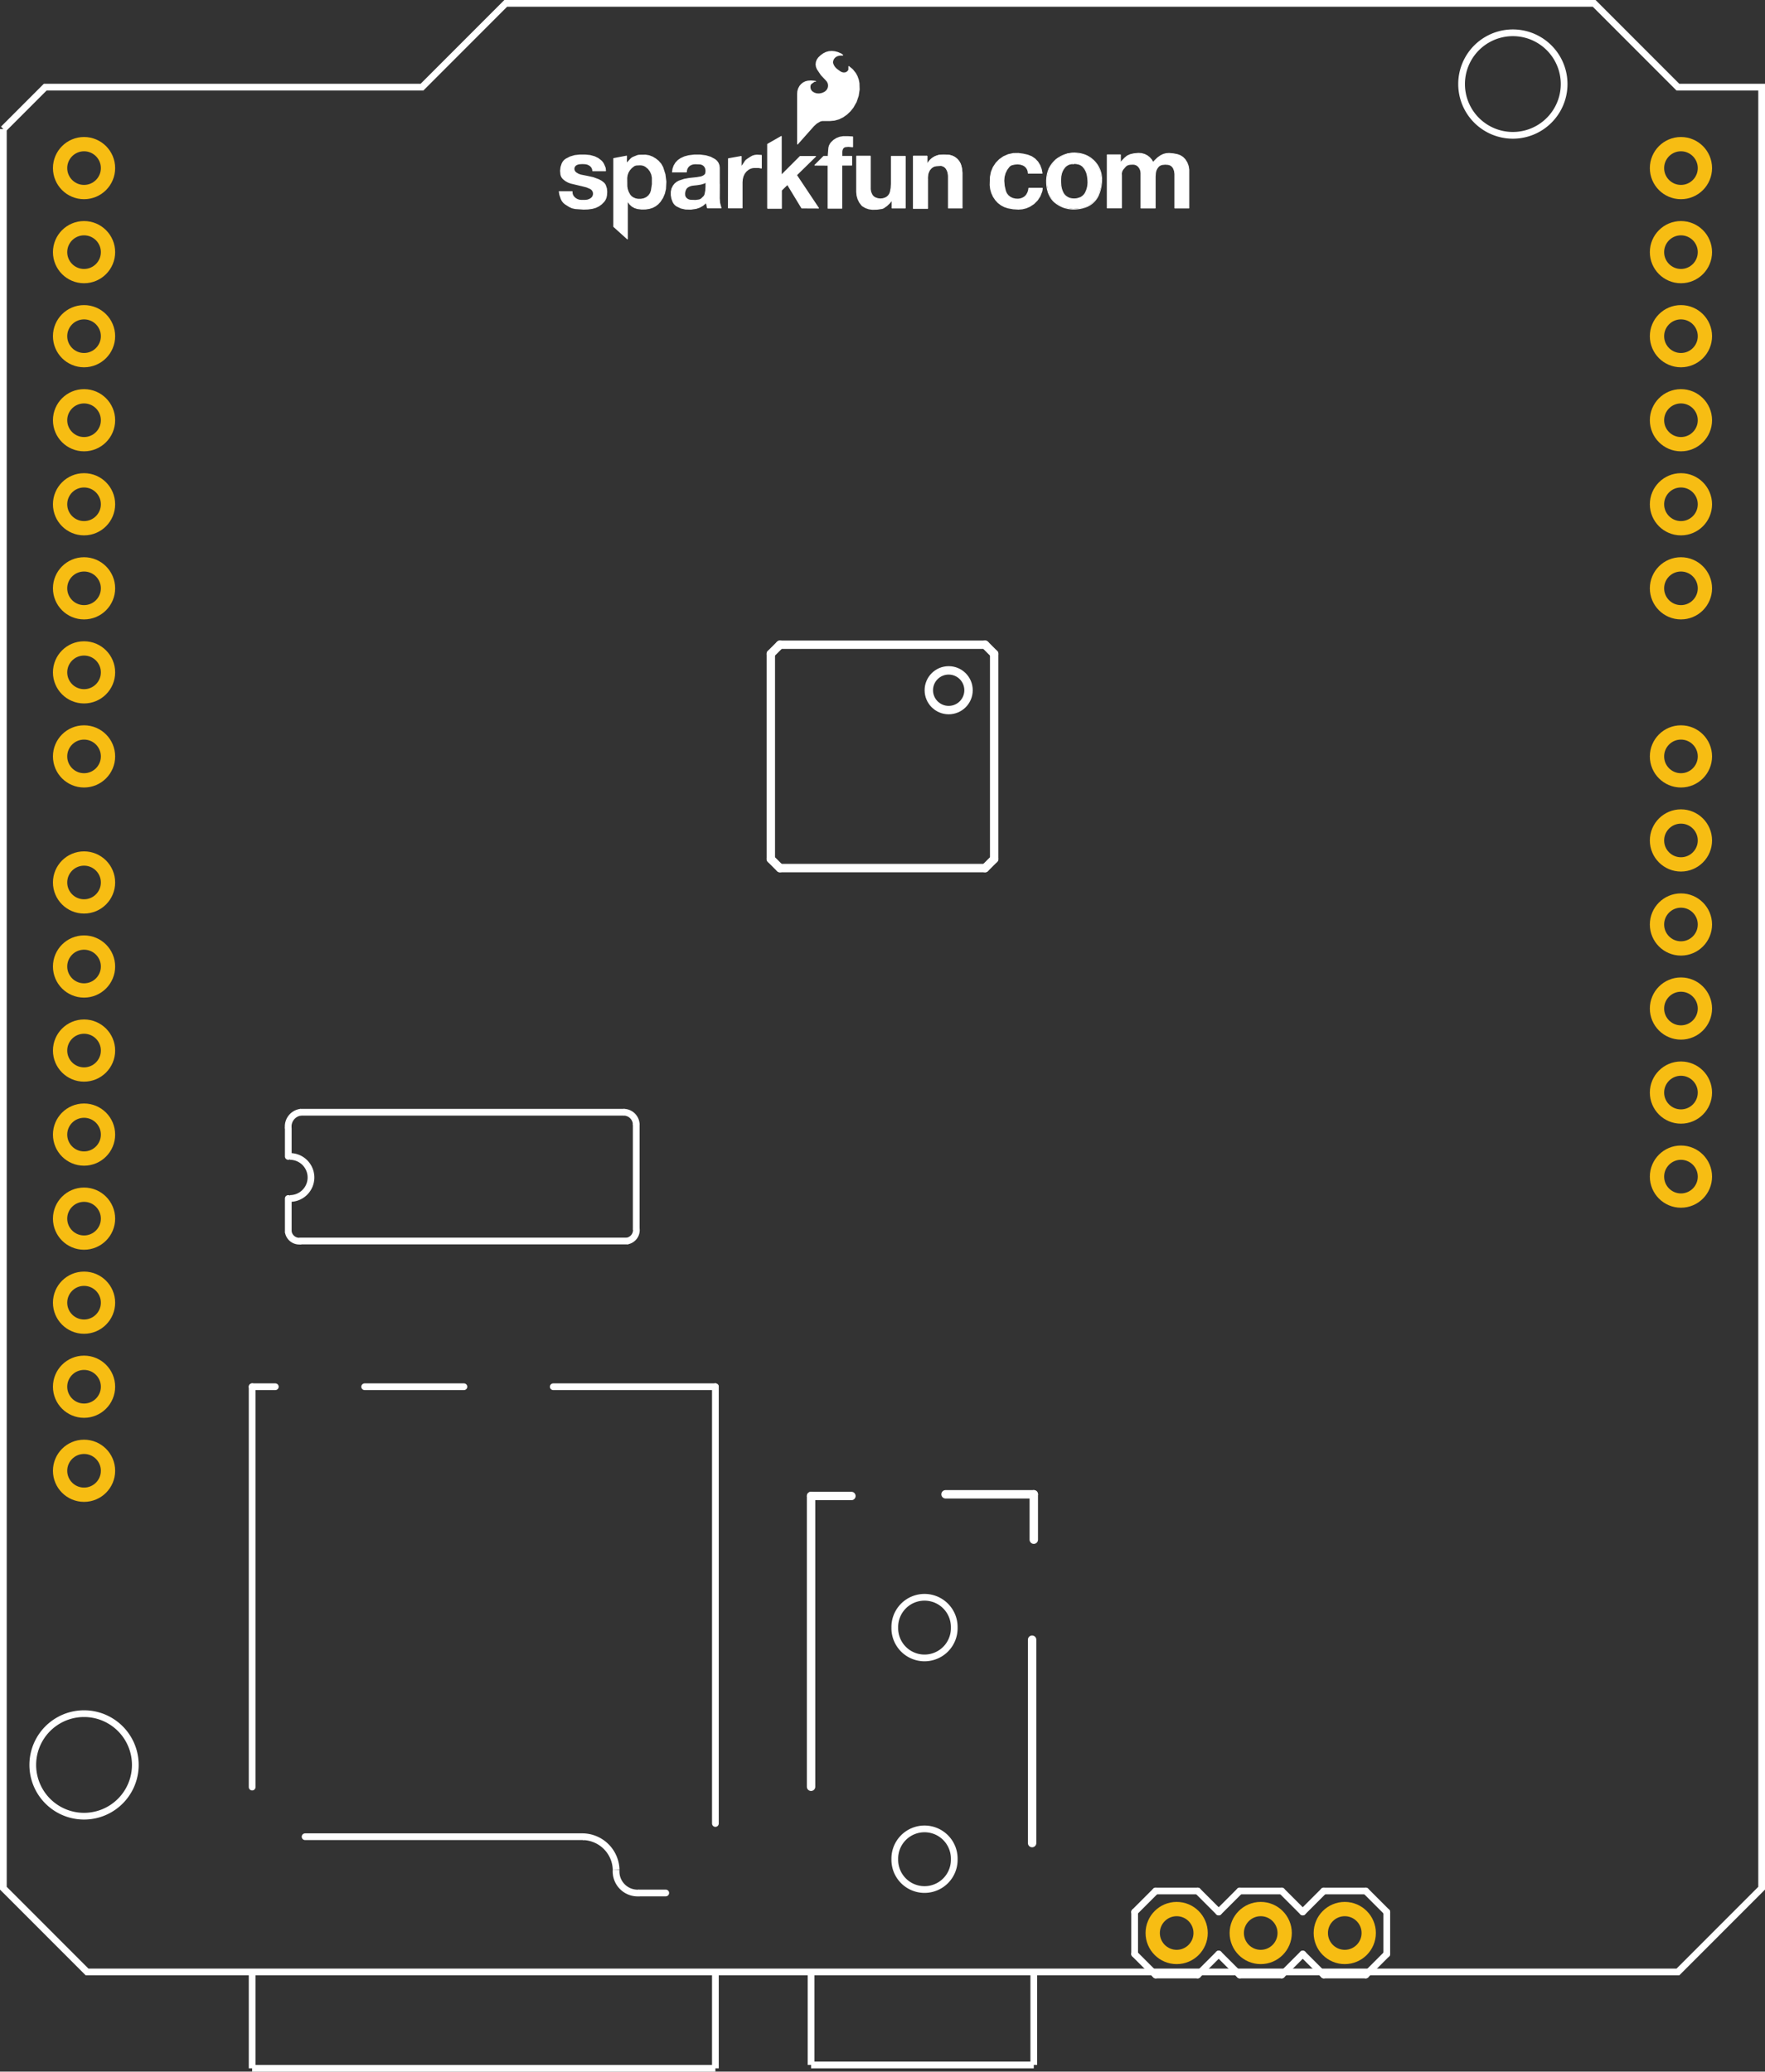 <?xml version='1.0' encoding='UTF-8' standalone='no'?>
<!-- Created with Fritzing (http://www.fritzing.org/) -->
<svg xmlns="http://www.w3.org/2000/svg" width="2.1in" x="0in" version="1.2" y="0in" height="2.465in" viewBox="0 0 151.2 177.477" baseProfile="tiny">
 <rect x="0" y="0" width="151.2" height="177.477" fill="#333333" stroke="none"/>
 <desc >Fritzing footprint generated by brd2svg</desc>
 <g  id="silkscreen" stroke-width="0">
  <path  fill="none" stroke="white" stroke-width="0.576" d="M0.288,11.053L3.874,7.465L36.151,7.465L43.323,0.288L136.567,0.288L143.739,7.465L150.912,7.465L150.912,161.762L143.739,168.939L7.461,168.939L0.288,161.762L0.288,11.053M125.208,7.2a4.392,4.392,0,1,0,8.784,0,4.392,4.392,0,1,0,-8.784,0zM2.808,151.2a4.392,4.392,0,1,0,8.784,0,4.392,4.392,0,1,0,-8.784,0zM76.653,159.278a2.547,2.547,0,1,0,5.093,0,2.547,2.547,0,1,0,-5.093,0zM76.653,139.436a2.547,2.547,0,1,0,5.093,0,2.547,2.547,0,1,0,-5.093,0z"/>
  <g  stroke-width="0">
   <title >element:JP3</title>
   <g  stroke-width="0">
    <title >package:1X03</title>
    <line  stroke="white" stroke-linecap="round" y1="163.8" x1="111.6" y2="162" stroke-width="0.576" x2="113.4"/>
    <line  stroke="white" stroke-linecap="round" y1="162" x1="113.4" y2="162" stroke-width="0.576" x2="117"/>
    <line  stroke="white" stroke-linecap="round" y1="162" x1="117" y2="163.8" stroke-width="0.576" x2="118.8"/>
    <line  stroke="white" stroke-linecap="round" y1="167.4" x1="118.8" y2="169.2" stroke-width="0.576" x2="117"/>
    <line  stroke="white" stroke-linecap="round" y1="169.2" x1="117" y2="169.2" stroke-width="0.576" x2="113.4"/>
    <line  stroke="white" stroke-linecap="round" y1="169.2" x1="113.4" y2="167.4" stroke-width="0.576" x2="111.6"/>
    <line  stroke="white" stroke-linecap="round" y1="162" x1="99" y2="162" stroke-width="0.576" x2="102.6"/>
    <line  stroke="white" stroke-linecap="round" y1="162" x1="102.6" y2="163.8" stroke-width="0.576" x2="104.4"/>
    <line  stroke="white" stroke-linecap="round" y1="167.4" x1="104.4" y2="169.2" stroke-width="0.576" x2="102.6"/>
    <line  stroke="white" stroke-linecap="round" y1="163.8" x1="104.4" y2="162" stroke-width="0.576" x2="106.2"/>
    <line  stroke="white" stroke-linecap="round" y1="162" x1="106.2" y2="162" stroke-width="0.576" x2="109.8"/>
    <line  stroke="white" stroke-linecap="round" y1="162" x1="109.8" y2="163.8" stroke-width="0.576" x2="111.6"/>
    <line  stroke="white" stroke-linecap="round" y1="167.4" x1="111.6" y2="169.2" stroke-width="0.576" x2="109.8"/>
    <line  stroke="white" stroke-linecap="round" y1="169.2" x1="109.8" y2="169.2" stroke-width="0.576" x2="106.2"/>
    <line  stroke="white" stroke-linecap="round" y1="169.2" x1="106.2" y2="167.4" stroke-width="0.576" x2="104.4"/>
    <line  stroke="white" stroke-linecap="round" y1="163.8" x1="97.2" y2="167.4" stroke-width="0.576" x2="97.2"/>
    <line  stroke="white" stroke-linecap="round" y1="162" x1="99" y2="163.8" stroke-width="0.576" x2="97.2"/>
    <line  stroke="white" stroke-linecap="round" y1="167.4" x1="97.2" y2="169.2" stroke-width="0.576" x2="99"/>
    <line  stroke="white" stroke-linecap="round" y1="169.2" x1="102.6" y2="169.2" stroke-width="0.576" x2="99"/>
    <line  stroke="white" stroke-linecap="round" y1="163.8" x1="118.8" y2="167.4" stroke-width="0.576" x2="118.8"/>
   </g>
  </g>
  <g  stroke-width="0">
   <title >element:U$7</title>
   <g  stroke-width="0">
    <title >package:SFE-NEW-WEBLOGO</title>
    <line  stroke="white" stroke-linecap="round" y1="17.841" x1="78.257" y2="13.385" stroke-width="0.072" x2="78.257"/>
    <line  stroke="white" stroke-linecap="round" y1="13.385" x1="78.257" y2="13.385" stroke-width="0.072" x2="79.402"/>
    <line  stroke="white" stroke-linecap="round" y1="13.385" x1="79.402" y2="14.011" stroke-width="0.072" x2="79.402"/>
    <line  stroke="white" stroke-linecap="round" y1="14.011" x1="79.402" y2="14.011" stroke-width="0.072" x2="79.423"/>
    <path  fill="none" stroke="white" stroke-width="0.072" d="M79.423,14.011A0.07,0.07,0,0,0,79.474,13.989"/>
    <path  fill="none" stroke="white" stroke-width="0.072" d="M79.474,13.989A0.422,0.422,0,0,0,79.51,13.947"/>
    <path  fill="none" stroke="white" stroke-width="0.072" d="M79.589,13.838A15.263,15.263,0,0,0,79.51,13.947"/>
    <path  fill="none" stroke="white" stroke-width="0.072" d="M79.834,13.586A1.329,1.329,0,0,0,79.589,13.838"/>
    <path  fill="none" stroke="white" stroke-width="0.072" d="M80.669,13.277A1.447,1.447,0,0,0,79.834,13.586"/>
    <path  fill="none" stroke="white" stroke-width="0.072" d="M81.238,13.291A4.253,4.253,0,0,0,80.669,13.277"/>
    <path  fill="none" stroke="white" stroke-width="0.072" d="M81.994,13.644A1.234,1.234,0,0,0,81.238,13.291"/>
    <path  fill="none" stroke="white" stroke-width="0.072" d="M82.318,14.191A1.261,1.261,0,0,0,81.994,13.644"/>
    <path  fill="none" stroke="white" stroke-width="0.072" d="M82.411,14.825A2.409,2.409,0,0,0,82.318,14.191"/>
    <line  stroke="white" stroke-linecap="round" y1="14.825" x1="82.411" y2="17.813" stroke-width="0.072" x2="82.411"/>
    <line  stroke="white" stroke-linecap="round" y1="17.813" x1="82.411" y2="17.813" stroke-width="0.072" x2="81.252"/>
    <line  stroke="white" stroke-linecap="round" y1="17.813" x1="81.252" y2="15.077" stroke-width="0.072" x2="81.252"/>
    <path  fill="none" stroke="white" stroke-width="0.072" d="M81.252,15.077A1.162,1.162,0,0,0,81.086,14.479"/>
    <path  fill="none" stroke="white" stroke-width="0.072" d="M81.086,14.479A0.643,0.643,0,0,0,80.755,14.206"/>
    <path  fill="none" stroke="white" stroke-width="0.072" d="M80.755,14.206A0.482,0.482,0,0,0,80.568,14.177"/>
    <path  fill="none" stroke="white" stroke-width="0.072" d="M80.251,14.191A128.104,128.104,0,0,0,80.568,14.177"/>
    <path  fill="none" stroke="white" stroke-width="0.072" d="M80.251,14.191A0.743,0.743,0,0,0,79.798,14.371"/>
    <path  fill="none" stroke="white" stroke-width="0.072" d="M79.798,14.371A0.929,0.929,0,0,0,79.538,14.739"/>
    <path  fill="none" stroke="white" stroke-width="0.072" d="M79.538,14.739A1.281,1.281,0,0,0,79.452,15.185"/>
    <path  fill="none" stroke="white" stroke-width="0.072" d="M79.452,15.185A7.576,7.576,0,0,0,79.452,15.379"/>
    <line  stroke="white" stroke-linecap="round" y1="15.379" x1="79.452" y2="17.841" stroke-width="0.072" x2="79.452"/>
    <line  stroke="white" stroke-linecap="round" y1="17.841" x1="79.452" y2="17.841" stroke-width="0.072" x2="78.257"/>
    <line  stroke="white" stroke-linecap="round" y1="13.111" x1="91.958" y2="14.025" stroke-width="0.072" x2="91.958"/>
    <line  stroke="white" stroke-linecap="round" y1="14.025" x1="91.958" y2="14.025" stroke-width="0.072" x2="91.894"/>
    <path  fill="none" stroke="white" stroke-width="0.072" d="M91.894,14.025A0.893,0.893,0,0,0,91.188,14.371"/>
    <path  fill="none" stroke="white" stroke-width="0.072" d="M91.188,14.371A1.493,1.493,0,0,0,90.878,15.178"/>
    <path  fill="none" stroke="white" stroke-width="0.072" d="M90.878,15.178A4.206,4.206,0,0,0,90.886,15.876"/>
    <path  fill="none" stroke="white" stroke-width="0.072" d="M90.886,15.876A1.717,1.717,0,0,0,91.08,16.524"/>
    <path  fill="none" stroke="white" stroke-width="0.072" d="M91.08,16.524A0.929,0.929,0,0,0,91.613,16.971"/>
    <path  fill="none" stroke="white" stroke-width="0.072" d="M91.613,16.971A1.3,1.3,0,0,0,92.563,16.913"/>
    <path  fill="none" stroke="white" stroke-width="0.072" d="M92.563,16.913A0.889,0.889,0,0,0,92.974,16.524"/>
    <path  fill="none" stroke="white" stroke-width="0.072" d="M92.974,16.524A1.909,1.909,0,0,0,93.197,15.646"/>
    <path  fill="none" stroke="white" stroke-width="0.072" d="M93.197,15.646A2.988,2.988,0,0,0,93.118,14.933"/>
    <path  fill="none" stroke="white" stroke-width="0.072" d="M93.118,14.933A1.43,1.43,0,0,0,92.758,14.271"/>
    <path  fill="none" stroke="white" stroke-width="0.072" d="M92.758,14.271A0.734,0.734,0,0,0,92.462,14.083"/>
    <path  fill="none" stroke="white" stroke-width="0.072" d="M92.462,14.083A1.375,1.375,0,0,0,92.016,14.011"/>
    <line  stroke="white" stroke-linecap="round" y1="14.011" x1="92.016" y2="13.111" stroke-width="0.072" x2="92.016"/>
    <line  stroke="white" stroke-linecap="round" y1="13.111" x1="92.016" y2="13.111" stroke-width="0.072" x2="92.059"/>
    <path  fill="none" stroke="white" stroke-width="0.072" d="M92.693,13.191A2.57,2.57,0,0,0,92.059,13.111"/>
    <path  fill="none" stroke="white" stroke-width="0.072" d="M93.6,13.665A2.214,2.214,0,0,0,92.693,13.191"/>
    <path  fill="none" stroke="white" stroke-width="0.072" d="M94.378,15.393A2.262,2.262,0,0,0,93.6,13.665"/>
    <path  fill="none" stroke="white" stroke-width="0.072" d="M94.133,16.646A3.497,3.497,0,0,0,94.378,15.393"/>
    <path  fill="none" stroke="white" stroke-width="0.072" d="M92.959,17.755A1.905,1.905,0,0,0,94.133,16.646"/>
    <path  fill="none" stroke="white" stroke-width="0.072" d="M91.937,17.913A3.139,3.139,0,0,0,92.959,17.755"/>
    <path  fill="none" stroke="white" stroke-width="0.072" d="M90.374,17.345A2.511,2.511,0,0,0,91.937,17.913"/>
    <path  fill="none" stroke="white" stroke-width="0.072" d="M90.007,16.92A1.646,1.646,0,0,0,90.374,17.345"/>
    <path  fill="none" stroke="white" stroke-width="0.072" d="M89.698,16.078A2.386,2.386,0,0,0,90.007,16.92"/>
    <path  fill="none" stroke="white" stroke-width="0.072" d="M89.705,14.991A3.218,3.218,0,0,0,89.698,16.078"/>
    <path  fill="none" stroke="white" stroke-width="0.072" d="M90.763,13.464A2.229,2.229,0,0,0,89.705,14.991"/>
    <path  fill="none" stroke="white" stroke-width="0.072" d="M91.958,13.111A2.54,2.54,0,0,0,90.763,13.464"/>
    <g  stroke-width="0">
     <title >polygon</title>
     <path  fill="none" stroke="white" stroke-linecap="round" stroke-width="0.072" d="M47.916,16.416L47.923,16.517M47.923,16.517L47.952,16.683M47.952,16.683L48.075,17.043M48.075,17.043L48.162,17.211M48.162,17.211L48.281,17.36M48.281,17.36L48.427,17.482M48.427,17.482L48.766,17.698M48.766,17.698L49.008,17.81M49.008,17.81L49.27,17.87M49.27,17.87L49.997,17.921M49.997,17.921L50.373,17.908M50.373,17.908L50.745,17.856M50.745,17.856L51.029,17.776M51.029,17.776L51.294,17.648M51.294,17.648L51.533,17.476M51.533,17.476L51.739,17.265M51.739,17.265L51.847,17.106M51.847,17.106L51.922,16.928M51.922,16.928L51.962,16.74M51.962,16.74L51.984,16.445M51.984,16.445L51.957,16.146M51.957,16.146L51.861,15.861M51.861,15.861L51.79,15.745M51.79,15.745L51.696,15.646M51.696,15.646L51.5,15.501M51.5,15.501L51.285,15.386M51.285,15.386L50.816,15.213M50.816,15.213L50.328,15.105M50.328,15.105L49.752,14.991M49.752,14.991L49.533,14.911M49.533,14.911L49.334,14.789M49.334,14.789L49.247,14.699M49.247,14.699L49.191,14.587M49.191,14.587L49.17,14.472M49.17,14.472L49.185,14.355M49.185,14.355L49.233,14.249M49.233,14.249L49.306,14.166M49.306,14.166L49.399,14.105M49.399,14.105L49.526,14.058M49.526,14.058L49.658,14.033M49.658,14.033L49.903,14.02M49.903,14.02L50.148,14.033M50.148,14.033L50.294,14.062M50.294,14.062L50.433,14.118M50.433,14.118L50.559,14.198M50.559,14.198L50.642,14.278M50.642,14.278L50.707,14.373M50.707,14.373L50.753,14.479M50.753,14.479L50.77,14.554M50.77,14.554L50.775,14.63M50.775,14.63L51.876,14.63M51.876,14.63L51.855,14.429M51.855,14.429L51.271,14.062M51.271,14.062L49.983,13.687M49.983,13.687L48.794,13.997M48.794,13.997L48.946,14.861M48.946,14.861L50.191,15.602M50.191,15.602L51.394,16.258M51.394,16.258L51.084,17.179M51.084,17.179L49.968,17.431M49.968,17.431L47.916,16.416M49.207,17.856L50.745,17.856M48.952,17.784L51,17.784M48.797,17.712L51.161,17.712M48.675,17.64L51.305,17.64M48.562,17.568L51.405,17.568M48.449,17.496L51.505,17.496M48.358,17.424L49.954,17.424M49.999,17.424L51.584,17.424M48.275,17.352L49.808,17.352M50.318,17.352L51.654,17.352M48.217,17.28L49.663,17.28M50.637,17.28L51.725,17.28M48.16,17.208L49.517,17.208M50.956,17.208L51.778,17.208M48.123,17.136L49.372,17.136M51.099,17.136L51.826,17.136M48.086,17.064L49.226,17.064M51.123,17.064L51.864,17.064M48.057,16.992L49.081,16.992M51.147,16.992L51.895,16.992M48.033,16.92L48.935,16.92M51.171,16.92L51.924,16.92M48.008,16.848L48.789,16.848M51.195,16.848L51.939,16.848M47.984,16.776L48.644,16.776M51.219,16.776L51.955,16.776M47.959,16.704L48.498,16.704M51.244,16.704L51.965,16.704M47.943,16.632L48.353,16.632M51.268,16.632L51.97,16.632M47.931,16.56L48.207,16.56M51.292,16.56L51.975,16.56M47.921,16.488L48.062,16.488M51.316,16.488L51.981,16.488M51.34,16.416L51.981,16.416M51.365,16.344L51.975,16.344M51.389,16.272L51.969,16.272M51.288,16.2L51.962,16.2M51.156,16.128L51.951,16.128M51.023,16.056L51.927,16.056M50.891,15.984L51.903,15.984M50.759,15.912L51.879,15.912M50.627,15.84L51.849,15.84M50.495,15.768L51.805,15.768M50.363,15.696L51.744,15.696M50.23,15.624L51.667,15.624M50.106,15.552L51.569,15.552M49.985,15.48L51.46,15.48M49.864,15.408L51.326,15.408M49.743,15.336L51.149,15.336M49.623,15.264L50.953,15.264M49.501,15.192L50.719,15.192M49.381,15.12L50.393,15.12M49.26,15.048L50.04,15.048M49.139,14.976L49.712,14.976M49.018,14.904L49.522,14.904M48.94,14.832L49.404,14.832M48.928,14.76L49.307,14.76M48.915,14.688L49.242,14.688M48.903,14.616L49.205,14.616M50.773,14.616L51.875,14.616M48.89,14.544L49.183,14.544M50.767,14.544L51.867,14.544M48.877,14.472L49.17,14.472M50.75,14.472L51.859,14.472M48.865,14.4L49.179,14.4M50.719,14.4L51.809,14.4M48.852,14.328L49.197,14.328M50.676,14.328L51.694,14.328M48.84,14.256L49.23,14.256M50.618,14.256L51.58,14.256M48.827,14.184L49.29,14.184M50.536,14.184L51.465,14.184M48.814,14.112L49.388,14.112M50.418,14.112L51.351,14.112M48.802,14.04L49.621,14.04M50.183,14.04L51.197,14.04M48.906,13.968L50.949,13.968M49.182,13.896L50.702,13.896M49.457,13.824L50.454,13.824M49.734,13.752L50.206,13.752"/>
    </g>
    <g  stroke-width="0">
     <title >polygon</title>
     <path  fill="none" stroke="white" stroke-linecap="round" stroke-width="0.072" d="M51.855,14.407L51.797,14.249M51.797,14.249L51.696,14.025M51.696,14.025L51.615,13.9M51.615,13.9L51.516,13.788M51.516,13.788L51.244,13.573M51.244,13.573L50.933,13.421M50.933,13.421L50.55,13.316M50.55,13.316L50.155,13.277M50.155,13.277L49.644,13.277M49.644,13.277L49.239,13.321M49.239,13.321L48.848,13.437M48.848,13.437L48.485,13.623M48.485,13.623L48.35,13.727M48.35,13.727L48.238,13.856M48.238,13.856L48.154,14.004M48.154,14.004L48.052,14.311M48.052,14.311L48.016,14.632M48.016,14.632L48.045,14.954M48.045,14.954L48.088,15.093M48.088,15.093L48.159,15.22M48.159,15.22L48.255,15.329M48.255,15.329L48.446,15.481M48.446,15.481L48.659,15.602M48.659,15.602L48.888,15.689M48.888,15.689L49.917,15.934M49.917,15.934L50.254,16.021M50.254,16.021L50.573,16.157M50.573,16.157L50.675,16.227M50.675,16.227L50.756,16.32M50.756,16.32L50.811,16.431M50.811,16.431L50.837,16.552M50.837,16.552L50.832,16.675M50.832,16.675L50.796,16.793M50.796,16.793L50.733,16.898M50.733,16.898L50.645,16.985M50.645,16.985L50.493,17.077M50.493,17.077L50.325,17.136M50.325,17.136L50.148,17.157M50.148,17.157L49.767,17.157M49.767,17.157L49.601,17.136M49.601,17.136L49.427,17.072M49.427,17.072L49.271,16.972M49.271,16.972L49.14,16.841M49.14,16.841L49.063,16.716M49.063,16.716L49.019,16.577M49.019,16.577L49.011,16.43M49.011,16.43L49.011,16.416M49.011,16.416L47.916,16.416M47.916,16.416L49.939,17.482M49.939,17.482L51.105,17.223M51.105,17.223L51.422,16.279M51.422,16.279L51.372,16.178M51.372,16.178L49.032,14.818M49.032,14.818L48.895,14.04M48.895,14.04L49.968,13.716M49.968,13.716L51.163,14.098M51.163,14.098L51.718,14.508M51.718,14.508L51.855,14.407M49.83,17.424L50.198,17.424M49.693,17.352L50.522,17.352M49.556,17.28L50.846,17.28M49.419,17.208L51.11,17.208M49.283,17.136L49.601,17.136M50.322,17.136L51.135,17.136M49.146,17.064L49.415,17.064M50.515,17.064L51.158,17.064M49.01,16.992L49.302,16.992M50.633,16.992L51.183,16.992M48.873,16.92L49.219,16.92M50.711,16.92L51.207,16.92M48.736,16.848L49.147,16.848M50.763,16.848L51.231,16.848M48.599,16.776L49.1,16.776M50.802,16.776L51.255,16.776M48.463,16.704L49.059,16.704M50.824,16.704L51.28,16.704M48.326,16.632L49.037,16.632M50.834,16.632L51.304,16.632M48.189,16.56L49.018,16.56M50.837,16.56L51.328,16.56M48.053,16.488L49.014,16.488M50.824,16.488L51.352,16.488M50.804,16.416L51.376,16.416M50.768,16.344L51.401,16.344M50.714,16.272L51.419,16.272M50.636,16.2L51.383,16.2M50.505,16.128L51.285,16.128M50.335,16.056L51.162,16.056M50.111,15.984L51.038,15.984M49.827,15.912L50.914,15.912M49.524,15.84L50.79,15.84M49.221,15.768L50.666,15.768M48.918,15.696L50.543,15.696M48.716,15.624L50.419,15.624M48.57,15.552L50.295,15.552M48.444,15.48L50.171,15.48M48.354,15.408L50.047,15.408M48.263,15.336L49.923,15.336M48.197,15.264L49.8,15.264M48.143,15.192L49.676,15.192M48.103,15.12L49.552,15.12M48.074,15.048L49.428,15.048M48.052,14.976L49.305,14.976M48.041,14.904L49.181,14.904M48.034,14.832L49.057,14.832M48.027,14.76L49.022,14.76M48.021,14.688L49.009,14.688M48.017,14.616L48.997,14.616M48.026,14.544L48.984,14.544M48.034,14.472L48.971,14.472M51.669,14.472L51.766,14.472M48.042,14.4L48.959,14.4M51.572,14.4L51.852,14.4M48.05,14.328L48.946,14.328M51.474,14.328L51.826,14.328M48.071,14.256L48.933,14.256M51.377,14.256L51.8,14.256M48.094,14.184L48.921,14.184M51.28,14.184L51.768,14.184M48.118,14.112L48.908,14.112M51.182,14.112L51.735,14.112M48.142,14.04L48.895,14.04M50.983,14.04L51.703,14.04M48.174,13.968L49.133,13.968M50.757,13.968L51.659,13.968M48.216,13.896L49.372,13.896M50.532,13.896L51.611,13.896M48.266,13.824L49.61,13.824M50.306,13.824L51.548,13.824M48.329,13.752L49.849,13.752M50.081,13.752L51.47,13.752M48.411,13.68L51.379,13.68M48.514,13.608L51.288,13.608M48.655,13.536L51.168,13.536M48.796,13.464L51.021,13.464M49,13.392L50.827,13.392M49.247,13.32L50.564,13.32"/>
    </g>
    <g  stroke-width="0">
     <title >polygon</title>
     <path  fill="none" stroke="white" stroke-linecap="round" stroke-width="0.072" d="M53.676,13.37L53.669,13.939M53.669,13.939L53.691,13.961M53.691,13.961L53.705,13.968M53.705,13.968L53.77,13.896M53.77,13.896L54.022,13.623M54.022,13.623L54.119,13.537M54.119,13.537L54.23,13.471M54.23,13.471L54.605,13.32M54.605,13.32L54.742,13.291M54.742,13.291L55.303,13.284M55.303,13.284L55.61,13.336M55.61,13.336L55.901,13.45M55.901,13.45L56.157,13.603M56.157,13.603L56.391,13.788M56.391,13.788L56.615,14.04M56.615,14.04L56.779,14.335M56.779,14.335L56.97,14.934M56.97,14.934L57.05,15.558M57.05,15.558L57.017,16.186M57.017,16.186L56.925,16.576M56.925,16.576L56.768,16.944M56.768,16.944L56.549,17.28M56.549,17.28L56.362,17.48M56.362,17.48L56.145,17.646M56.145,17.646L55.902,17.773M55.902,17.773L55.642,17.856M55.642,17.856L55.298,17.91M55.298,17.91L54.95,17.914M54.95,17.914L54.605,17.87M54.605,17.87L54.366,17.795M54.366,17.795L54.147,17.672M54.147,17.672L53.96,17.505M53.96,17.505L53.813,17.302M53.813,17.302L53.813,16.459M53.813,16.459L53.834,16.438M53.834,16.438L53.834,16.452M53.834,16.452L53.84,16.48M53.84,16.48L53.856,16.503M53.856,16.503L53.87,16.524M53.87,16.524L53.957,16.688M53.957,16.688L54.08,16.827M54.08,16.827L54.23,16.934M54.23,16.934L54.429,17.02M54.429,17.02L54.641,17.064M54.641,17.064L54.906,17.066M54.906,17.066L55.166,17.014M55.166,17.014L55.384,16.914M55.384,16.914L55.568,16.762M55.568,16.762L55.708,16.568M55.708,16.568L55.793,16.344M55.793,16.344L55.88,15.786M55.88,15.786L55.879,15.221M55.879,15.221L55.824,14.939M55.824,14.939L55.706,14.676M55.706,14.676L55.532,14.447M55.532,14.447L55.31,14.263M55.31,14.263L55.162,14.186M55.162,14.186L55.001,14.14M55.001,14.14L54.835,14.127M54.835,14.127L54.526,14.141M54.526,14.141L54.413,14.164M54.413,14.164L54.309,14.213M54.309,14.213L54.102,14.375M54.102,14.375L53.928,14.573M53.928,14.573L53.807,14.779M53.807,14.779L53.729,15.005M53.729,15.005L53.697,15.242M53.697,15.242L53.705,15.97M53.705,15.97L53.741,16.193M53.741,16.193L53.806,16.387M53.806,16.387L53.807,16.398M53.807,16.398L53.803,16.407M53.803,16.407L53.794,16.414M53.794,16.414L53.784,16.416M53.784,16.416L53.748,16.416M53.748,16.416L53.748,17.294M53.748,17.294L53.748,20.47M53.748,20.47L52.575,19.411M52.575,19.411L52.575,13.601M52.575,13.601L52.575,13.579M52.575,13.579L53.676,13.37M53.724,20.448L53.748,20.448M53.645,20.376L53.748,20.376M53.565,20.304L53.748,20.304M53.485,20.232L53.748,20.232M53.405,20.16L53.748,20.16M53.325,20.088L53.748,20.088M53.245,20.016L53.748,20.016M53.165,19.944L53.748,19.944M53.086,19.872L53.748,19.872M53.006,19.8L53.748,19.8M52.926,19.728L53.748,19.728M52.846,19.656L53.748,19.656M52.766,19.584L53.748,19.584M52.686,19.512L53.748,19.512M52.607,19.44L53.748,19.44M52.575,19.368L53.748,19.368M52.575,19.296L53.748,19.296M52.575,19.224L53.748,19.224M52.575,19.152L53.748,19.152M52.575,19.08L53.748,19.08M52.575,19.008L53.748,19.008M52.575,18.936L53.748,18.936M52.575,18.864L53.748,18.864M52.575,18.792L53.748,18.792M52.575,18.72L53.748,18.72M52.575,18.648L53.748,18.648M52.575,18.576L53.748,18.576M52.575,18.504L53.748,18.504M52.575,18.432L53.748,18.432M52.575,18.36L53.748,18.36M52.575,18.288L53.748,18.288M52.575,18.216L53.748,18.216M52.575,18.144L53.748,18.144M52.575,18.072L53.748,18.072M52.575,18L53.748,18M52.575,17.928L53.748,17.928M52.575,17.856L53.748,17.856M54.559,17.856L55.642,17.856M52.575,17.784L53.748,17.784M54.346,17.784L55.867,17.784M52.575,17.712L53.748,17.712M54.219,17.712L56.018,17.712M52.575,17.64L53.748,17.64M54.112,17.64L56.153,17.64M52.575,17.568L53.748,17.568M54.032,17.568L56.247,17.568M52.575,17.496L53.748,17.496M53.954,17.496L56.342,17.496M52.575,17.424L53.748,17.424M53.902,17.424L56.415,17.424M52.575,17.352L53.748,17.352M53.85,17.352L56.482,17.352M52.575,17.28L53.748,17.28M53.813,17.28L56.549,17.28M52.575,17.208L53.748,17.208M53.813,17.208L56.596,17.208M52.575,17.136L53.748,17.136M53.813,17.136L56.643,17.136M52.575,17.064L53.748,17.064M53.813,17.064L54.641,17.064M54.914,17.064L56.69,17.064M52.575,16.992L53.748,16.992M53.813,16.992L54.364,16.992M55.214,16.992L56.737,16.992M52.575,16.92L53.748,16.92M53.813,16.92L54.21,16.92M55.371,16.92L56.778,16.92M52.575,16.848L53.748,16.848M53.813,16.848L54.109,16.848M55.464,16.848L56.809,16.848M52.575,16.776L53.748,16.776M53.813,16.776L54.035,16.776M55.551,16.776L56.84,16.776M52.575,16.704L53.748,16.704M53.813,16.704L53.972,16.704M55.61,16.704L56.871,16.704M52.575,16.632L53.748,16.632M53.813,16.632L53.928,16.632M55.661,16.632L56.901,16.632M52.575,16.56L53.748,16.56M53.813,16.56L53.889,16.56M55.711,16.56L56.929,16.56M52.575,16.488L53.748,16.488M53.813,16.488L53.846,16.488M55.738,16.488L56.946,16.488M52.575,16.416L53.784,16.416M55.765,16.416L56.963,16.416M52.575,16.344L53.791,16.344M55.793,16.344L56.98,16.344M52.575,16.272L53.767,16.272M55.804,16.272L56.997,16.272M52.575,16.2L53.743,16.2M55.815,16.2L57.014,16.2M52.575,16.128L53.73,16.128M55.827,16.128L57.02,16.128M52.575,16.056L53.719,16.056M55.838,16.056L57.024,16.056M52.575,15.984L53.707,15.984M55.849,15.984L57.028,15.984M52.575,15.912L53.704,15.912M55.86,15.912L57.031,15.912M52.575,15.84L53.703,15.84M55.872,15.84L57.035,15.84M52.575,15.768L53.703,15.768M55.88,15.768L57.039,15.768M52.575,15.696L53.702,15.696M55.88,15.696L57.043,15.696M52.575,15.624L53.701,15.624M55.88,15.624L57.047,15.624M52.575,15.552L53.701,15.552M55.88,15.552L57.049,15.552M52.575,15.48L53.7,15.48M55.88,15.48L57.04,15.48M52.575,15.408L53.699,15.408M55.88,15.408L57.031,15.408M52.575,15.336L53.698,15.336M55.879,15.336L57.022,15.336M52.575,15.264L53.697,15.264M55.879,15.264L57.012,15.264M52.575,15.192L53.704,15.192M55.873,15.192L57.003,15.192M52.575,15.12L53.714,15.12M55.859,15.12L56.994,15.12M52.575,15.048L53.724,15.048M55.845,15.048L56.985,15.048M52.575,14.976L53.739,14.976M55.831,14.976L56.975,14.976M52.575,14.904L53.764,14.904M55.808,14.904L56.961,14.904M52.575,14.832L53.789,14.832M55.776,14.832L56.938,14.832M52.575,14.76L53.819,14.76M55.744,14.76L56.915,14.76M52.575,14.688L53.861,14.688M55.711,14.688L56.892,14.688M52.575,14.616L53.903,14.616M55.66,14.616L56.869,14.616M52.575,14.544L53.953,14.544M55.605,14.544L56.846,14.544M52.575,14.472L54.017,14.472M55.551,14.472L56.823,14.472M52.575,14.4L54.08,14.4M55.475,14.4L56.8,14.4M52.575,14.328L54.162,14.328M55.389,14.328L56.775,14.328M52.575,14.256L54.255,14.256M55.297,14.256L56.735,14.256M52.575,14.184L54.37,14.184M55.154,14.184L56.695,14.184M52.575,14.112L56.655,14.112M52.575,14.04L56.614,14.04M52.575,13.968L53.705,13.968M53.705,13.968L56.55,13.968M52.575,13.896L53.669,13.896M53.77,13.896L56.486,13.896M52.575,13.824L53.671,13.824M53.836,13.824L56.422,13.824M52.575,13.752L53.672,13.752M53.902,13.752L56.345,13.752M52.575,13.68L53.672,13.68M53.968,13.68L56.254,13.68M52.575,13.608L53.673,13.608M54.038,13.608L56.163,13.608M52.802,13.536L53.674,13.536M54.121,13.536L56.045,13.536M53.182,13.464L53.675,13.464M54.248,13.464L55.925,13.464M53.562,13.392L53.676,13.392M54.426,13.392L55.753,13.392M54.605,13.32L55.515,13.32"/>
    </g>
    <g  stroke-width="0">
     <title >polygon</title>
     <path  fill="none" stroke="white" stroke-linecap="round" stroke-width="0.072" d="M69.869,6.97L69.732,6.948M69.732,6.948L69.466,6.927M69.466,6.927L69.199,6.948M69.199,6.948L69.001,7M69.001,7L68.817,7.091M68.817,7.091L68.655,7.217M68.655,7.217L68.522,7.373M68.522,7.373L68.409,7.58M68.409,7.58L68.341,7.807M68.341,7.807L68.321,8.042M68.321,8.042L68.321,12.341M68.321,12.341L69.703,10.786M69.703,10.786L69.949,10.56M69.949,10.56L70.236,10.389M70.236,10.389L70.341,10.351M70.341,10.351L70.452,10.332M70.452,10.332L71.1,10.332M71.1,10.332L71.486,10.297M71.486,10.297L71.86,10.193M71.86,10.193L72.209,10.023M72.209,10.023L72.537,9.791M72.537,9.791L72.829,9.515M72.829,9.515L73.08,9.202M73.08,9.202L73.349,8.725M73.349,8.725L73.526,8.208M73.526,8.208L73.608,7.667M73.608,7.667L73.591,7.121M73.591,7.121L73.532,6.826M73.532,6.826L73.431,6.543M73.431,6.543L73.289,6.278M73.289,6.278L73.032,5.956M73.032,5.956L72.713,5.695M72.713,5.695L72.713,5.947M72.713,5.947L72.707,5.988M72.707,5.988L72.691,6.026M72.691,6.026L72.607,6.13M72.607,6.13L72.497,6.206M72.497,6.206L72.439,6.228M72.439,6.228L72.277,6.246M72.277,6.246L72.117,6.216M72.117,6.216L71.971,6.142M71.971,6.142L71.712,5.954M71.712,5.954L71.592,5.851M71.592,5.851L71.489,5.731M71.489,5.731L71.406,5.596M71.406,5.596L71.345,5.45M71.345,5.45L71.326,5.358M71.326,5.358L71.331,5.263M71.331,5.263L71.377,5.107M71.377,5.107L71.464,4.969M71.464,4.969L71.583,4.857M71.583,4.857L71.727,4.781M71.727,4.781L71.872,4.74M71.872,4.74L72.022,4.723M72.022,4.723L72.194,4.723M72.194,4.723L72.194,4.723M72.194,4.723L72.187,4.716M72.187,4.716L72.064,4.62M72.064,4.62L71.921,4.558M71.921,4.558L71.82,4.514M71.82,4.514L71.755,4.486M71.755,4.486L71.506,4.423M71.506,4.423L71.251,4.399M71.251,4.399L71.005,4.418M71.005,4.418L70.767,4.484M70.767,4.484L70.546,4.594M70.546,4.594L70.325,4.752M70.325,4.752L70.128,4.939M70.128,4.939L70.006,5.11M70.006,5.11L69.93,5.306M69.93,5.306L69.905,5.515M69.905,5.515L69.934,5.724M69.934,5.724L70.013,5.918M70.013,5.918L70.349,6.417M70.349,6.417L70.761,6.854M70.761,6.854L70.87,6.982M70.87,6.982L70.942,7.133M70.942,7.133L70.973,7.297M70.973,7.297L70.96,7.464M70.96,7.464L70.904,7.622M70.904,7.622L70.809,7.76M70.809,7.76L70.683,7.87M70.683,7.87L70.523,7.956M70.523,7.956L70.351,8.014M70.351,8.014L70.171,8.042M70.171,8.042L69.961,8.032M69.961,8.032L69.761,7.971M69.761,7.971L69.581,7.862M69.581,7.862L69.486,7.762M69.486,7.762L69.422,7.639M69.422,7.639L69.394,7.513M69.394,7.513L69.394,7.384M69.394,7.384L69.422,7.258M69.422,7.258L69.448,7.209M69.448,7.209L69.487,7.171M69.487,7.171L69.725,6.998M69.725,6.998L69.769,6.975M69.769,6.975L69.819,6.965M69.819,6.965L69.869,6.97M68.321,12.312L68.346,12.312M68.321,12.24L68.41,12.24M68.321,12.168L68.475,12.168M68.321,12.096L68.538,12.096M68.321,12.024L68.602,12.024M68.321,11.952L68.666,11.952M68.321,11.88L68.73,11.88M68.321,11.808L68.794,11.808M68.321,11.736L68.858,11.736M68.321,11.664L68.922,11.664M68.321,11.592L68.986,11.592M68.321,11.52L69.05,11.52M68.321,11.448L69.114,11.448M68.321,11.376L69.178,11.376M68.321,11.304L69.242,11.304M68.321,11.232L69.306,11.232M68.321,11.16L69.37,11.16M68.321,11.088L69.434,11.088M68.321,11.016L69.498,11.016M68.321,10.944L69.562,10.944M68.321,10.872L69.626,10.872M68.321,10.8L69.69,10.8M68.321,10.728L69.766,10.728M68.321,10.656L69.844,10.656M68.321,10.584L69.923,10.584M68.321,10.512L70.03,10.512M68.321,10.44L70.151,10.44M68.321,10.368L70.295,10.368M68.321,10.296L71.489,10.296M68.321,10.224L71.747,10.224M68.321,10.152L71.943,10.152M68.321,10.08L72.091,10.08M68.321,10.008L72.23,10.008M68.321,9.936L72.331,9.936M68.321,9.864L72.433,9.864M68.321,9.792L72.536,9.792M68.321,9.72L72.612,9.72M68.321,9.648L72.688,9.648M68.321,9.576L72.765,9.576M68.321,9.504L72.838,9.504M68.321,9.432L72.896,9.432M68.321,9.36L72.953,9.36M68.321,9.288L73.011,9.288M68.321,9.216L73.069,9.216M68.321,9.144L73.112,9.144M68.321,9.072L73.153,9.072M68.321,9L73.193,9M68.321,8.928L73.234,8.928M68.321,8.856L73.274,8.856M68.321,8.784L73.315,8.784M68.321,8.712L73.353,8.712M68.321,8.64L73.377,8.64M68.321,8.568L73.403,8.568M68.321,8.496L73.427,8.496M68.321,8.424L73.452,8.424M68.321,8.352L73.477,8.352M68.321,8.28L73.501,8.28M68.321,8.208L73.526,8.208M68.321,8.136L73.537,8.136M68.321,8.064L73.548,8.064M68.325,7.992L69.83,7.992M70.415,7.992L73.559,7.992M68.331,7.92L69.676,7.92M70.589,7.92L73.57,7.92M68.337,7.848L69.567,7.848M70.708,7.848L73.58,7.848M68.35,7.776L69.499,7.776M70.791,7.776L73.592,7.776M68.372,7.704L69.456,7.704M70.848,7.704L73.603,7.704M68.393,7.632L69.421,7.632M70.898,7.632L73.607,7.632M68.42,7.56L69.405,7.56M70.926,7.56L73.605,7.56M68.46,7.488L69.394,7.488M70.951,7.488L73.603,7.488M68.499,7.416L69.394,7.416M70.964,7.416L73.601,7.416M68.547,7.344L69.403,7.344M70.969,7.344L73.598,7.344M68.609,7.272L69.419,7.272M70.968,7.272L73.596,7.272M68.677,7.2L69.457,7.2M70.954,7.2L73.593,7.2M68.77,7.128L69.546,7.128M70.94,7.128L73.591,7.128M68.888,7.056L69.645,7.056M70.905,7.056L73.578,7.056M69.062,6.984L69.752,6.984M70.871,6.984L73.564,6.984M70.81,6.912L73.549,6.912M70.748,6.84L73.535,6.84M70.68,6.768L73.512,6.768M70.612,6.696L73.486,6.696M70.544,6.624L73.46,6.624M70.476,6.552L73.434,6.552M70.408,6.48L73.397,6.48M70.343,6.408L73.359,6.408M70.294,6.336L73.32,6.336M70.246,6.264L73.277,6.264M70.197,6.192L72.07,6.192M72.518,6.192L73.22,6.192M70.149,6.12L71.941,6.12M72.616,6.12L73.163,6.12M70.1,6.048L71.841,6.048M72.674,6.048L73.105,6.048M70.052,5.976L71.742,5.976M72.709,5.976L73.048,5.976M70.007,5.904L71.654,5.904M72.713,5.904L72.968,5.904M69.978,5.832L71.576,5.832M72.713,5.832L72.88,5.832M69.948,5.76L71.514,5.76M72.713,5.76L72.792,5.76M69.929,5.688L71.463,5.688M69.919,5.616L71.418,5.616M69.909,5.544L71.384,5.544M69.911,5.472L71.354,5.472M69.919,5.4L71.335,5.4M69.928,5.328L71.328,5.328M69.95,5.256L71.332,5.256M69.977,5.184L71.354,5.184M70.005,5.112L71.376,5.112M70.056,5.04L71.419,5.04M70.108,4.968L71.465,4.968M70.174,4.896L71.541,4.896M70.25,4.824L71.645,4.824M70.326,4.752L71.829,4.752M70.426,4.68L72.141,4.68M70.526,4.608L72.036,4.608M70.661,4.536L71.871,4.536M70.838,4.464L71.669,4.464"/>
    </g>
    <g  stroke-width="0">
     <title >polygon</title>
     <path  fill="none" stroke="white" stroke-linecap="round" stroke-width="0.072" d="M57.6,14.731L58.788,14.731M58.788,14.731L58.803,14.731M58.803,14.731L58.803,14.717M58.803,14.717L58.821,14.56M58.821,14.56L58.876,14.412M58.876,14.412L58.965,14.28M58.965,14.28L59.081,14.174M59.081,14.174L59.22,14.098M59.22,14.098L59.386,14.049M59.386,14.049L59.559,14.033M59.559,14.033L59.947,14.047M59.947,14.047L60.057,14.065M60.057,14.065L60.162,14.104M60.162,14.104L60.257,14.162M60.257,14.162L60.334,14.234M60.334,14.234L60.394,14.319M60.394,14.319L60.437,14.415M60.437,14.415L60.47,14.569M60.47,14.569L60.47,14.728M60.47,14.728L60.437,14.883M60.437,14.883L60.422,14.916M60.422,14.916L60.401,14.947M60.401,14.947L60.315,15.027M60.315,15.027L60.187,15.1M60.187,15.1L60.048,15.149M60.048,15.149L59.673,15.213M59.673,15.213L59.047,15.278M59.047,15.278L58.611,15.357M58.611,15.357L58.191,15.495M58.191,15.495L57.993,15.598M57.993,15.598L57.82,15.739M57.82,15.739L57.679,15.912M57.679,15.912L57.557,16.156M57.557,16.156L57.499,16.423M57.499,16.423L57.499,16.724M57.499,16.724L57.552,17.02M57.552,17.02L57.657,17.302M57.657,17.302L57.74,17.439M57.74,17.439L57.847,17.558M57.847,17.558L57.974,17.654M57.974,17.654L58.334,17.826M58.334,17.826L58.723,17.913M58.723,17.913L59.187,17.924M59.187,17.924L59.645,17.856M59.645,17.856L59.938,17.756M59.938,17.756L60.208,17.603M60.208,17.603L60.444,17.402M60.444,17.402L60.459,17.392M60.459,17.392L60.477,17.39M60.477,17.39L60.495,17.395M60.495,17.395L60.509,17.407M60.509,17.407L60.516,17.424M60.516,17.424L60.581,17.719M60.581,17.719L60.602,17.799M60.602,17.799L60.609,17.809M60.609,17.809L60.619,17.814M60.619,17.814L60.631,17.813M60.631,17.813L61.776,17.813M61.776,17.813L61.755,17.755M61.755,17.755L61.654,17.383M61.654,17.383L61.625,16.999M61.625,16.999L61.632,15.768M61.632,15.768L60.473,15.768M60.473,15.768L60.473,16.006M60.473,16.006L60.453,16.318M60.453,16.318L60.394,16.625M60.394,16.625L60.379,16.675M60.379,16.675L60.346,16.751M60.346,16.751L60.3,16.819M60.3,16.819L60.084,17.028M60.084,17.028L59.995,17.084M59.995,17.084L59.897,17.122M59.897,17.122L59.594,17.165M59.594,17.165L59.155,17.151M59.155,17.151L59.017,17.121M59.017,17.121L58.89,17.06M58.89,17.06L58.781,16.971M58.781,16.971L58.722,16.894M58.722,16.894L58.68,16.806M58.68,16.806L58.658,16.711M58.658,16.711L58.655,16.538M58.655,16.538L58.687,16.367M58.687,16.367L58.752,16.207M58.752,16.207L58.814,16.116M58.814,16.116L58.896,16.041M58.896,16.041L59.036,15.958M59.036,15.958L59.189,15.899M59.189,15.899L59.349,15.869M59.349,15.869L59.76,15.825M59.76,15.825L60.041,15.778M60.041,15.778L60.315,15.696M60.315,15.696L60.373,15.666M60.373,15.666L60.422,15.621M60.422,15.621L60.459,15.566M60.459,15.566L60.473,15.566M60.473,15.566L60.473,15.739M60.473,15.739L61.625,15.739M61.625,15.739L61.625,14.371M61.625,14.371L61.599,14.163M61.599,14.163L61.523,13.967M61.523,13.967L61.402,13.795M61.402,13.795L61.243,13.659M61.243,13.659L60.874,13.462M60.874,13.462L60.473,13.341M60.473,13.341L59.98,13.276M59.98,13.276L59.483,13.274M59.483,13.274L58.989,13.335M58.989,13.335L58.641,13.429M58.641,13.429L58.313,13.579M58.313,13.579L58.081,13.742M58.081,13.742L57.887,13.949M57.887,13.949L57.74,14.191M57.74,14.191L57.645,14.458M57.645,14.458L57.607,14.739M57.607,14.739L57.6,14.731M58.467,17.856L59.645,17.856M58.245,17.784L59.856,17.784M60.599,17.784L61.765,17.784M58.095,17.712L60.016,17.712M60.579,17.712L61.743,17.712M57.956,17.64L60.143,17.64M60.563,17.64L61.724,17.64M57.861,17.568L60.249,17.568M60.547,17.568L61.704,17.568M57.792,17.496L60.334,17.496M60.532,17.496L61.685,17.496M57.731,17.424L60.419,17.424M60.516,17.424L61.666,17.424M57.688,17.352L61.652,17.352M57.649,17.28L61.647,17.28M57.622,17.208L61.641,17.208M57.595,17.136L59.087,17.136M59.796,17.136L61.636,17.136M57.568,17.064L58.898,17.064M60.027,17.064L61.63,17.064M57.547,16.992L58.807,16.992M60.121,16.992L61.625,16.992M57.534,16.92L58.742,16.92M60.196,16.92L61.625,16.92M57.521,16.848L58.7,16.848M60.27,16.848L61.626,16.848M57.508,16.776L58.673,16.776M60.329,16.776L61.626,16.776M57.499,16.704L58.658,16.704M60.367,16.704L61.626,16.704M57.499,16.632L58.657,16.632M60.392,16.632L61.627,16.632M57.499,16.56L58.656,16.56M60.406,16.56L61.627,16.56M57.499,16.488L58.664,16.488M60.42,16.488L61.628,16.488M57.501,16.416L58.678,16.416M60.434,16.416L61.628,16.416M57.517,16.344L58.696,16.344M60.448,16.344L61.629,16.344M57.532,16.272L58.725,16.272M60.456,16.272L61.629,16.272M57.548,16.2L58.757,16.2M60.461,16.2L61.63,16.2M57.572,16.128L58.806,16.128M60.465,16.128L61.63,16.128M57.608,16.056L58.88,16.056M60.47,16.056L61.63,16.056M57.643,15.984L58.992,15.984M60.473,15.984L61.631,15.984M57.679,15.912L59.156,15.912M60.473,15.912L61.631,15.912M57.738,15.84L59.623,15.84M60.473,15.84L61.631,15.84M57.797,15.768L60.073,15.768M57.873,15.696L60.315,15.696M60.473,15.696L61.625,15.696M57.962,15.624L60.419,15.624M60.473,15.624L61.625,15.624M58.081,15.552L61.625,15.552M58.235,15.48L61.625,15.48M58.456,15.408L61.625,15.408M58.729,15.336L61.625,15.336M59.187,15.264L61.625,15.264M59.798,15.192L61.625,15.192M60.13,15.12L61.625,15.12M60.277,15.048L61.625,15.048M60.37,14.976L61.625,14.976M60.428,14.904L61.625,14.904M60.448,14.832L61.625,14.832M60.463,14.76L61.625,14.76M57.614,14.688L58.806,14.688M60.47,14.688L61.625,14.688M57.624,14.616L58.814,14.616M60.47,14.616L61.625,14.616M57.634,14.544L58.827,14.544M60.464,14.544L61.625,14.544M57.644,14.472L58.853,14.472M60.449,14.472L61.625,14.472M57.666,14.4L58.884,14.4M60.43,14.4L61.625,14.4M57.692,14.328L58.932,14.328M60.398,14.328L61.62,14.328M57.717,14.256L58.991,14.256M60.35,14.256L61.611,14.256M57.744,14.184L59.07,14.184M60.28,14.184L61.602,14.184M57.788,14.112L59.194,14.112M60.174,14.112L61.58,14.112M57.832,14.04L59.481,14.04M59.753,14.04L61.552,14.04M57.876,13.968L61.524,13.968M57.937,13.896L61.474,13.896M58.004,13.824L61.423,13.824M58.072,13.752L61.352,13.752M58.169,13.68L61.268,13.68M58.272,13.608L61.148,13.608M58.408,13.536L61.013,13.536M58.565,13.464L60.878,13.464M58.779,13.392L60.641,13.392M59.108,13.32L60.31,13.32"/>
    </g>
    <g  stroke-width="0">
     <title >polygon</title>
     <path  fill="none" stroke="white" stroke-linecap="round" stroke-width="0.072" d="M62.395,17.813L62.403,13.594M62.403,13.594L63.497,13.399M63.497,13.399L63.497,14.213M63.497,14.213L63.526,14.227M63.526,14.227L63.569,14.213M63.569,14.213L63.627,14.127M63.627,14.127L63.821,13.831M63.821,13.831L63.911,13.723M63.911,13.723L64.022,13.637M64.022,13.637L64.275,13.471M64.275,13.471L64.448,13.371M64.448,13.371L64.638,13.308M64.638,13.308L64.836,13.284M64.836,13.284L65.225,13.306M65.225,13.306L65.225,14.4M65.225,14.4L65.218,14.4M65.218,14.4L65.174,14.393M65.174,14.393L65.001,14.357M65.001,14.357L64.562,14.357M64.562,14.357L64.403,14.384M64.403,14.384L64.25,14.437M64.25,14.437L64.109,14.515M64.109,14.515L63.914,14.679M63.914,14.679L63.76,14.881M63.76,14.881L63.655,15.113M63.655,15.113L63.597,15.351M63.597,15.351L63.576,15.595M63.576,15.595L63.576,17.813M63.576,17.813L62.395,17.813M62.395,17.784L63.576,17.784M62.395,17.712L63.576,17.712M62.395,17.64L63.576,17.64M62.395,17.568L63.576,17.568M62.395,17.496L63.576,17.496M62.396,17.424L63.576,17.424M62.396,17.352L63.576,17.352M62.396,17.28L63.576,17.28M62.396,17.208L63.576,17.208M62.396,17.136L63.576,17.136M62.396,17.064L63.576,17.064M62.397,16.992L63.576,16.992M62.397,16.92L63.576,16.92M62.397,16.848L63.576,16.848M62.397,16.776L63.576,16.776M62.397,16.704L63.576,16.704M62.397,16.632L63.576,16.632M62.397,16.56L63.576,16.56M62.397,16.488L63.576,16.488M62.397,16.416L63.576,16.416M62.398,16.344L63.576,16.344M62.398,16.272L63.576,16.272M62.398,16.2L63.576,16.2M62.398,16.128L63.576,16.128M62.398,16.056L63.576,16.056M62.398,15.984L63.576,15.984M62.398,15.912L63.576,15.912M62.398,15.84L63.576,15.84M62.398,15.768L63.576,15.768M62.399,15.696L63.576,15.696M62.399,15.624L63.576,15.624M62.399,15.552L63.58,15.552M62.399,15.48L63.586,15.48M62.399,15.408L63.592,15.408M62.399,15.336L63.601,15.336M62.399,15.264L63.619,15.264M62.4,15.192L63.636,15.192M62.4,15.12L63.653,15.12M62.4,15.048L63.685,15.048M62.4,14.976L63.718,14.976M62.4,14.904L63.75,14.904M62.4,14.832L63.798,14.832M62.4,14.76L63.853,14.76M62.401,14.688L63.907,14.688M62.401,14.616L63.989,14.616M62.401,14.544L64.075,14.544M62.401,14.472L64.187,14.472M62.401,14.4L64.357,14.4M65.218,14.4L65.225,14.4M62.401,14.328L65.225,14.328M62.401,14.256L65.225,14.256M62.401,14.184L63.497,14.184M63.588,14.184L65.225,14.184M62.401,14.112L63.497,14.112M63.636,14.112L65.225,14.112M62.402,14.04L63.497,14.04M63.683,14.04L65.225,14.04M62.402,13.968L63.497,13.968M63.731,13.968L65.225,13.968M62.402,13.896L63.497,13.896M63.778,13.896L65.225,13.896M62.402,13.824L63.497,13.824M63.827,13.824L65.225,13.824M62.402,13.752L63.497,13.752M63.886,13.752L65.225,13.752M62.402,13.68L63.497,13.68M63.966,13.68L65.225,13.68M62.402,13.608L63.497,13.608M64.066,13.608L65.225,13.608M62.726,13.536L63.497,13.536M64.175,13.536L65.225,13.536M63.132,13.464L63.497,13.464M64.287,13.464L65.225,13.464M64.412,13.392L65.225,13.392M64.602,13.32L65.225,13.32"/>
    </g>
    <g  stroke-width="0">
     <title >polygon</title>
     <path  fill="none" stroke="white" stroke-linecap="round" stroke-width="0.072" d="M65.757,17.834L65.757,12.355M65.757,12.355L66.931,11.685M66.931,11.685L66.931,15.012M66.931,15.012L68.544,13.399M68.544,13.399L69.869,13.399M69.869,13.399L68.234,14.998M68.234,14.998L70.121,17.827M70.121,17.827L68.681,17.82M68.681,17.82L67.471,15.825M67.471,15.825L67.457,15.804M67.457,15.804L66.945,16.301M66.945,16.301L66.945,17.813M66.945,17.813L66.945,17.849M66.945,17.849L65.772,17.849M65.772,17.849L65.757,17.834M65.757,17.784L66.945,17.784M68.659,17.784L70.092,17.784M65.757,17.712L66.945,17.712M68.615,17.712L70.044,17.712M65.757,17.64L66.945,17.64M68.572,17.64L69.996,17.64M65.757,17.568L66.945,17.568M68.528,17.568L69.948,17.568M65.757,17.496L66.945,17.496M68.484,17.496L69.9,17.496M65.757,17.424L66.945,17.424M68.441,17.424L69.852,17.424M65.757,17.352L66.945,17.352M68.397,17.352L69.804,17.352M65.757,17.28L66.945,17.28M68.353,17.28L69.756,17.28M65.757,17.208L66.945,17.208M68.31,17.208L69.708,17.208M65.757,17.136L66.945,17.136M68.266,17.136L69.66,17.136M65.757,17.064L66.945,17.064M68.222,17.064L69.612,17.064M65.757,16.992L66.945,16.992M68.179,16.992L69.564,16.992M65.757,16.92L66.945,16.92M68.135,16.92L69.516,16.92M65.757,16.848L66.945,16.848M68.091,16.848L69.468,16.848M65.757,16.776L66.945,16.776M68.048,16.776L69.42,16.776M65.757,16.704L66.945,16.704M68.004,16.704L69.372,16.704M65.757,16.632L66.945,16.632M67.96,16.632L69.324,16.632M65.757,16.56L66.945,16.56M67.917,16.56L69.276,16.56M65.757,16.488L66.945,16.488M67.873,16.488L69.228,16.488M65.757,16.416L66.945,16.416M67.829,16.416L69.18,16.416M65.757,16.344L66.945,16.344M67.786,16.344L69.132,16.344M65.757,16.272L66.975,16.272M67.742,16.272L69.084,16.272M65.757,16.2L67.05,16.2M67.698,16.2L69.036,16.2M65.757,16.128L67.124,16.128M67.655,16.128L68.988,16.128M65.757,16.056L67.198,16.056M67.611,16.056L68.94,16.056M65.757,15.984L67.272,15.984M67.567,15.984L68.892,15.984M65.757,15.912L67.346,15.912M67.524,15.912L68.844,15.912M65.757,15.84L67.42,15.84M67.48,15.84L68.796,15.84M65.757,15.768L68.748,15.768M65.757,15.696L68.7,15.696M65.757,15.624L68.652,15.624M65.757,15.552L68.604,15.552M65.757,15.48L68.556,15.48M65.757,15.408L68.508,15.408M65.757,15.336L68.46,15.336M65.757,15.264L68.412,15.264M65.757,15.192L68.364,15.192M65.757,15.12L68.316,15.12M65.757,15.048L68.268,15.048M65.757,14.976L66.931,14.976M66.967,14.976L68.257,14.976M65.757,14.904L66.931,14.904M67.039,14.904L68.33,14.904M65.757,14.832L66.931,14.832M67.111,14.832L68.404,14.832M65.757,14.76L66.931,14.76M67.183,14.76L68.477,14.76M65.757,14.688L66.931,14.688M67.255,14.688L68.551,14.688M65.757,14.616L66.931,14.616M67.327,14.616L68.625,14.616M65.757,14.544L66.931,14.544M67.399,14.544L68.698,14.544M65.757,14.472L66.931,14.472M67.471,14.472L68.772,14.472M65.757,14.4L66.931,14.4M67.543,14.4L68.846,14.4M65.757,14.328L66.931,14.328M67.615,14.328L68.919,14.328M65.757,14.256L66.931,14.256M67.687,14.256L68.993,14.256M65.757,14.184L66.931,14.184M67.759,14.184L69.066,14.184M65.757,14.112L66.931,14.112M67.831,14.112L69.14,14.112M65.757,14.04L66.931,14.04M67.903,14.04L69.214,14.04M65.757,13.968L66.931,13.968M67.975,13.968L69.287,13.968M65.757,13.896L66.931,13.896M68.047,13.896L69.361,13.896M65.757,13.824L66.931,13.824M68.119,13.824L69.435,13.824M65.757,13.752L66.931,13.752M68.191,13.752L69.508,13.752M65.757,13.68L66.931,13.68M68.263,13.68L69.582,13.68M65.757,13.608L66.931,13.608M68.335,13.608L69.656,13.608M65.757,13.536L66.931,13.536M68.407,13.536L69.729,13.536M65.757,13.464L66.931,13.464M68.479,13.464L69.803,13.464M65.757,13.392L66.931,13.392M65.757,13.32L66.931,13.32M65.757,13.248L66.931,13.248M65.757,13.176L66.931,13.176M65.757,13.104L66.931,13.104M65.757,13.032L66.931,13.032M65.757,12.96L66.931,12.96M65.757,12.888L66.931,12.888M65.757,12.816L66.931,12.816M65.757,12.744L66.931,12.744M65.757,12.672L66.931,12.672M65.757,12.6L66.931,12.6M65.757,12.528L66.931,12.528M65.757,12.456L66.931,12.456M65.757,12.384L66.931,12.384M65.833,12.312L66.931,12.312M65.959,12.24L66.931,12.24M66.085,12.168L66.931,12.168M66.212,12.096L66.931,12.096M66.338,12.024L66.931,12.024M66.464,11.952L66.931,11.952M66.59,11.88L66.931,11.88M66.716,11.808L66.931,11.808M66.843,11.736L66.931,11.736"/>
    </g>
    <g  stroke-width="0">
     <title >polygon</title>
     <path  fill="none" stroke="white" stroke-linecap="round" stroke-width="0.072" d="M70.934,17.841L70.934,14.213M70.934,14.213L70.934,14.155M70.934,14.155L69.804,14.148M69.804,14.148L70.56,13.392M70.56,13.392L70.949,13.392M70.949,13.392L70.949,13.262M70.949,13.262L70.999,12.658M70.999,12.658L71.041,12.497M71.041,12.497L71.112,12.346M71.112,12.346L71.208,12.211M71.208,12.211L71.419,12.01M71.419,12.01L71.665,11.854M71.665,11.854L71.936,11.75M71.936,11.75L72.223,11.7M72.223,11.7L72.662,11.7M72.662,11.7L73.037,11.722M73.037,11.722L73.044,11.722M73.044,11.722L73.044,12.579M73.044,12.579L73.022,12.579M73.022,12.579L72.943,12.571M72.943,12.571L72.68,12.547M72.68,12.547L72.418,12.571M72.418,12.571L72.329,12.601M72.329,12.601L72.252,12.656M72.252,12.656L72.194,12.729M72.194,12.729L72.141,12.858M72.141,12.858L72.122,12.996M72.122,12.996L72.122,13.392M72.122,13.392L72.439,13.392M72.439,13.392L72.965,13.392M72.965,13.392L72.965,14.148M72.965,14.148L72.115,14.148M72.115,14.148L72.115,17.841M72.115,17.841L70.934,17.841M70.934,17.784L72.115,17.784M70.934,17.712L72.115,17.712M70.934,17.64L72.115,17.64M70.934,17.568L72.115,17.568M70.934,17.496L72.115,17.496M70.934,17.424L72.115,17.424M70.934,17.352L72.115,17.352M70.934,17.28L72.115,17.28M70.934,17.208L72.115,17.208M70.934,17.136L72.115,17.136M70.934,17.064L72.115,17.064M70.934,16.992L72.115,16.992M70.934,16.92L72.115,16.92M70.934,16.848L72.115,16.848M70.934,16.776L72.115,16.776M70.934,16.704L72.115,16.704M70.934,16.632L72.115,16.632M70.934,16.56L72.115,16.56M70.934,16.488L72.115,16.488M70.934,16.416L72.115,16.416M70.934,16.344L72.115,16.344M70.934,16.272L72.115,16.272M70.934,16.2L72.115,16.2M70.934,16.128L72.115,16.128M70.934,16.056L72.115,16.056M70.934,15.984L72.115,15.984M70.934,15.912L72.115,15.912M70.934,15.84L72.115,15.84M70.934,15.768L72.115,15.768M70.934,15.696L72.115,15.696M70.934,15.624L72.115,15.624M70.934,15.552L72.115,15.552M70.934,15.48L72.115,15.48M70.934,15.408L72.115,15.408M70.934,15.336L72.115,15.336M70.934,15.264L72.115,15.264M70.934,15.192L72.115,15.192M70.934,15.12L72.115,15.12M70.934,15.048L72.115,15.048M70.934,14.976L72.115,14.976M70.934,14.904L72.115,14.904M70.934,14.832L72.115,14.832M70.934,14.76L72.115,14.76M70.934,14.688L72.115,14.688M70.934,14.616L72.115,14.616M70.934,14.544L72.115,14.544M70.934,14.472L72.115,14.472M70.934,14.4L72.115,14.4M70.934,14.328L72.115,14.328M70.934,14.256L72.115,14.256M70.934,14.184L72.115,14.184M69.84,14.112L72.965,14.112M69.912,14.04L72.965,14.04M69.984,13.968L72.965,13.968M70.056,13.896L72.965,13.896M70.128,13.824L72.965,13.824M70.2,13.752L72.965,13.752M70.272,13.68L72.965,13.68M70.344,13.608L72.965,13.608M70.416,13.536L72.965,13.536M70.488,13.464L72.965,13.464M70.949,13.392L72.122,13.392M70.949,13.32L72.122,13.32M70.95,13.248L72.122,13.248M70.956,13.176L72.122,13.176M70.962,13.104L72.122,13.104M70.968,13.032L72.122,13.032M70.974,12.96L72.127,12.96M70.98,12.888L72.138,12.888M70.986,12.816L72.158,12.816M70.992,12.744L72.189,12.744M70.998,12.672L72.24,12.672M71.014,12.6L72.333,12.6M71.033,12.528L73.044,12.528M71.06,12.456L73.044,12.456M71.094,12.384L73.044,12.384M71.136,12.312L73.044,12.312M71.187,12.24L73.044,12.24M71.253,12.168L73.044,12.168M71.329,12.096L73.044,12.096M71.404,12.024L73.044,12.024M71.51,11.952L73.044,11.952M71.624,11.88L73.044,11.88M71.785,11.808L73.044,11.808M72.014,11.736L73.044,11.736"/>
    </g>
    <g  stroke-width="0">
     <title >polygon</title>
     <path  fill="none" stroke="white" stroke-linecap="round" stroke-width="0.072" d="M73.382,13.377L73.382,16.438M73.382,16.438L73.411,16.749M73.411,16.749L73.496,17.051M73.496,17.051L73.634,17.332M73.634,17.332L73.822,17.582M73.822,17.582L73.894,17.647M73.894,17.647L74.149,17.796M74.149,17.796L74.429,17.893M74.429,17.893L74.722,17.935M74.722,17.935L75.145,17.926M75.145,17.926L75.564,17.863M75.564,17.863L75.638,17.84M75.638,17.84L75.708,17.805M75.708,17.805L75.972,17.619M75.972,17.619L76.206,17.396M76.206,17.396L76.406,17.143M76.406,17.143L76.414,17.143M76.414,17.143L76.414,17.82M76.414,17.82L77.551,17.82M77.551,17.82L77.551,13.392M77.551,13.392L76.356,13.392M76.356,13.392L76.356,15.746M76.356,15.746L76.334,16.098M76.334,16.098L76.27,16.445M76.27,16.445L76.208,16.608M76.208,16.608L76.111,16.752M76.111,16.752L75.982,16.87M75.982,16.87L75.83,16.956M75.83,16.956L75.627,17.018M75.627,17.018L75.416,17.038M75.416,17.038L75.205,17.014M75.205,17.014L75.002,16.949M75.002,16.949L74.884,16.882M74.884,16.882L74.781,16.792M74.781,16.792L74.7,16.683M74.7,16.683L74.599,16.457M74.599,16.457L74.556,16.215M74.556,16.215L74.556,13.377M74.556,13.377L73.382,13.377M74.672,17.928L75.063,17.928M74.321,17.856L75.586,17.856M74.128,17.784L75.738,17.784M76.414,17.784L77.551,17.784M74.004,17.712L75.84,17.712M76.414,17.712L77.551,17.712M73.886,17.64L75.941,17.64M76.414,17.64L77.551,17.64M73.811,17.568L76.025,17.568M76.414,17.568L77.551,17.568M73.757,17.496L76.101,17.496M76.414,17.496L77.551,17.496M73.704,17.424L76.177,17.424M76.414,17.424L77.551,17.424M73.65,17.352L76.241,17.352M76.414,17.352L77.551,17.352M73.609,17.28L76.298,17.28M76.414,17.28L77.551,17.28M73.573,17.208L76.355,17.208M76.414,17.208L77.551,17.208M73.538,17.136L77.551,17.136M73.503,17.064L77.551,17.064M73.479,16.992L75.136,16.992M75.713,16.992L77.551,16.992M73.459,16.92L74.952,16.92M75.894,16.92L77.551,16.92M73.439,16.848L74.845,16.848M76.007,16.848L77.551,16.848M73.418,16.776L74.77,16.776M76.085,16.776L77.551,16.776M73.407,16.704L74.716,16.704M76.143,16.704L77.551,16.704M73.4,16.632L74.678,16.632M76.192,16.632L77.551,16.632M73.393,16.56L74.645,16.56M76.226,16.56L77.551,16.56M73.387,16.488L74.614,16.488M76.253,16.488L77.551,16.488M73.382,16.416L74.592,16.416M76.275,16.416L77.551,16.416M73.382,16.344L74.579,16.344M76.288,16.344L77.551,16.344M73.382,16.272L74.567,16.272M76.302,16.272L77.551,16.272M73.382,16.2L74.556,16.2M76.316,16.2L77.551,16.2M73.382,16.128L74.556,16.128M76.329,16.128L77.551,16.128M73.382,16.056L74.556,16.056M76.337,16.056L77.551,16.056M73.382,15.984L74.556,15.984M76.342,15.984L77.551,15.984M73.382,15.912L74.556,15.912M76.346,15.912L77.551,15.912M73.382,15.84L74.556,15.84M76.35,15.84L77.551,15.84M73.382,15.768L74.556,15.768M76.355,15.768L77.551,15.768M73.382,15.696L74.556,15.696M76.356,15.696L77.551,15.696M73.382,15.624L74.556,15.624M76.356,15.624L77.551,15.624M73.382,15.552L74.556,15.552M76.356,15.552L77.551,15.552M73.382,15.48L74.556,15.48M76.356,15.48L77.551,15.48M73.382,15.408L74.556,15.408M76.356,15.408L77.551,15.408M73.382,15.336L74.556,15.336M76.356,15.336L77.551,15.336M73.382,15.264L74.556,15.264M76.356,15.264L77.551,15.264M73.382,15.192L74.556,15.192M76.356,15.192L77.551,15.192M73.382,15.12L74.556,15.12M76.356,15.12L77.551,15.12M73.382,15.048L74.556,15.048M76.356,15.048L77.551,15.048M73.382,14.976L74.556,14.976M76.356,14.976L77.551,14.976M73.382,14.904L74.556,14.904M76.356,14.904L77.551,14.904M73.382,14.832L74.556,14.832M76.356,14.832L77.551,14.832M73.382,14.76L74.556,14.76M76.356,14.76L77.551,14.76M73.382,14.688L74.556,14.688M76.356,14.688L77.551,14.688M73.382,14.616L74.556,14.616M76.356,14.616L77.551,14.616M73.382,14.544L74.556,14.544M76.356,14.544L77.551,14.544M73.382,14.472L74.556,14.472M76.356,14.472L77.551,14.472M73.382,14.4L74.556,14.4M76.356,14.4L77.551,14.4M73.382,14.328L74.556,14.328M76.356,14.328L77.551,14.328M73.382,14.256L74.556,14.256M76.356,14.256L77.551,14.256M73.382,14.184L74.556,14.184M76.356,14.184L77.551,14.184M73.382,14.112L74.556,14.112M76.356,14.112L77.551,14.112M73.382,14.04L74.556,14.04M76.356,14.04L77.551,14.04M73.382,13.968L74.556,13.968M76.356,13.968L77.551,13.968M73.382,13.896L74.556,13.896M76.356,13.896L77.551,13.896M73.382,13.824L74.556,13.824M76.356,13.824L77.551,13.824M73.382,13.752L74.556,13.752M76.356,13.752L77.551,13.752M73.382,13.68L74.556,13.68M76.356,13.68L77.551,13.68M73.382,13.608L74.556,13.608M76.356,13.608L77.551,13.608M73.382,13.536L74.556,13.536M76.356,13.536L77.551,13.536M73.382,13.464L74.556,13.464M76.356,13.464L77.551,13.464M73.382,13.392L74.556,13.392"/>
    </g>
    <g  stroke-width="0">
     <title >polygon</title>
     <path  fill="none" stroke="white" stroke-linecap="round" stroke-width="0.072" d="M78.257,13.385L79.402,13.385M79.402,13.385L79.402,14.011M79.402,14.011L79.423,14.011M79.423,14.011L79.451,14.005M79.451,14.005L79.474,13.989M79.474,13.989L79.51,13.947M79.51,13.947L79.589,13.838M79.589,13.838L79.703,13.704M79.703,13.704L79.834,13.586M79.834,13.586L80.088,13.426M80.088,13.426L80.371,13.321M80.371,13.321L80.669,13.277M80.669,13.277L81.238,13.291M81.238,13.291L81.515,13.349M81.515,13.349L81.771,13.469M81.771,13.469L81.994,13.644M81.994,13.644L82.132,13.807M82.132,13.807L82.241,13.991M82.241,13.991L82.318,14.191M82.318,14.191L82.385,14.505M82.385,14.505L82.411,14.825M82.411,14.825L82.411,17.813M82.411,17.813L81.252,17.813M81.252,17.813L81.252,15.077M81.252,15.077L81.233,14.869M81.233,14.869L81.177,14.667M81.177,14.667L81.086,14.479M81.086,14.479L80.998,14.363M80.998,14.363L80.885,14.271M80.885,14.271L80.755,14.206M80.755,14.206L80.663,14.182M80.663,14.182L80.568,14.177M80.568,14.177L80.251,14.191M80.251,14.191L80.088,14.217M80.088,14.217L79.934,14.278M79.934,14.278L79.798,14.371M79.798,14.371L79.646,14.539M79.646,14.539L79.538,14.739M79.538,14.739L79.475,14.958M79.475,14.958L79.452,15.185M79.452,15.185L79.452,15.379M79.452,15.379L79.452,17.841M79.452,17.841L78.257,17.841M78.257,17.841L78.257,13.385M78.257,17.784L79.452,17.784M81.252,17.784L82.411,17.784M78.257,17.712L79.452,17.712M81.252,17.712L82.411,17.712M78.257,17.64L79.452,17.64M81.252,17.64L82.411,17.64M78.257,17.568L79.452,17.568M81.252,17.568L82.411,17.568M78.257,17.496L79.452,17.496M81.252,17.496L82.411,17.496M78.257,17.424L79.452,17.424M81.252,17.424L82.411,17.424M78.257,17.352L79.452,17.352M81.252,17.352L82.411,17.352M78.257,17.28L79.452,17.28M81.252,17.28L82.411,17.28M78.257,17.208L79.452,17.208M81.252,17.208L82.411,17.208M78.257,17.136L79.452,17.136M81.252,17.136L82.411,17.136M78.257,17.064L79.452,17.064M81.252,17.064L82.411,17.064M78.257,16.992L79.452,16.992M81.252,16.992L82.411,16.992M78.257,16.92L79.452,16.92M81.252,16.92L82.411,16.92M78.257,16.848L79.452,16.848M81.252,16.848L82.411,16.848M78.257,16.776L79.452,16.776M81.252,16.776L82.411,16.776M78.257,16.704L79.452,16.704M81.252,16.704L82.411,16.704M78.257,16.632L79.452,16.632M81.252,16.632L82.411,16.632M78.257,16.56L79.452,16.56M81.252,16.56L82.411,16.56M78.257,16.488L79.452,16.488M81.252,16.488L82.411,16.488M78.257,16.416L79.452,16.416M81.252,16.416L82.411,16.416M78.257,16.344L79.452,16.344M81.252,16.344L82.411,16.344M78.257,16.272L79.452,16.272M81.252,16.272L82.411,16.272M78.257,16.2L79.452,16.2M81.252,16.2L82.411,16.2M78.257,16.128L79.452,16.128M81.252,16.128L82.411,16.128M78.257,16.056L79.452,16.056M81.252,16.056L82.411,16.056M78.257,15.984L79.452,15.984M81.252,15.984L82.411,15.984M78.257,15.912L79.452,15.912M81.252,15.912L82.411,15.912M78.257,15.84L79.452,15.84M81.252,15.84L82.411,15.84M78.257,15.768L79.452,15.768M81.252,15.768L82.411,15.768M78.257,15.696L79.452,15.696M81.252,15.696L82.411,15.696M78.257,15.624L79.452,15.624M81.252,15.624L82.411,15.624M78.257,15.552L79.452,15.552M81.252,15.552L82.411,15.552M78.257,15.48L79.452,15.48M81.252,15.48L82.411,15.48M78.257,15.408L79.452,15.408M81.252,15.408L82.411,15.408M78.257,15.336L79.452,15.336M81.252,15.336L82.411,15.336M78.257,15.264L79.452,15.264M81.252,15.264L82.411,15.264M78.257,15.192L79.452,15.192M81.252,15.192L82.411,15.192M78.257,15.12L79.459,15.12M81.252,15.12L82.411,15.12M78.257,15.048L79.466,15.048M81.249,15.048L82.411,15.048M78.257,14.976L79.474,14.976M81.243,14.976L82.411,14.976M78.257,14.904L79.491,14.904M81.237,14.904L82.411,14.904M78.257,14.832L79.512,14.832M81.223,14.832L82.411,14.832M78.257,14.76L79.533,14.76M81.203,14.76L82.405,14.76M78.257,14.688L79.566,14.688M81.184,14.688L82.4,14.688M78.257,14.616L79.604,14.616M81.153,14.616L82.395,14.616M78.257,14.544L79.643,14.544M81.118,14.544L82.389,14.544M78.257,14.472L79.706,14.472M81.081,14.472L82.378,14.472M78.257,14.4L79.772,14.4M81.026,14.4L82.363,14.4M78.257,14.328L79.861,14.328M80.955,14.328L82.347,14.328M78.257,14.256L79.989,14.256M80.856,14.256L82.331,14.256M78.257,14.184L80.41,14.184M80.671,14.184L82.315,14.184M78.257,14.112L82.287,14.112M78.257,14.04L82.26,14.04M78.257,13.968L79.402,13.968M79.492,13.968L82.228,13.968M78.257,13.896L79.402,13.896M79.546,13.896L82.184,13.896M78.257,13.824L79.402,13.824M79.601,13.824L82.142,13.824M78.257,13.752L79.402,13.752M79.662,13.752L82.085,13.752M78.257,13.68L79.402,13.68M79.73,13.68L82.024,13.68M78.257,13.608L79.402,13.608M79.809,13.608L81.948,13.608M78.257,13.536L79.402,13.536M79.913,13.536L81.856,13.536M78.257,13.464L79.402,13.464M80.027,13.464L81.76,13.464M78.257,13.392L79.402,13.392M80.179,13.392L81.606,13.392M80.376,13.32L81.375,13.32"/>
    </g>
    <g  stroke-width="0">
     <title >polygon</title>
     <path  fill="none" stroke="white" stroke-linecap="round" stroke-width="0.072" d="M89.273,14.839L88.085,14.839M88.085,14.839L88.085,14.832M88.085,14.832L88.065,14.662M88.065,14.662L88.008,14.5M88.008,14.5L87.915,14.356M87.915,14.356L87.793,14.236M87.793,14.236L87.646,14.148M87.646,14.148L87.414,14.072M87.414,14.072L87.17,14.047M87.17,14.047L86.926,14.067M86.926,14.067L86.688,14.119M86.688,14.119L86.563,14.175M86.563,14.175L86.458,14.263M86.458,14.263L86.259,14.527M86.259,14.527L86.112,14.824M86.112,14.824L86.024,15.143M86.024,15.143L85.997,15.473M85.997,15.473L86.034,15.921M86.034,15.921L86.134,16.358M86.134,16.358L86.226,16.569M86.226,16.569L86.365,16.751M86.365,16.751L86.545,16.895M86.545,16.895L86.753,16.992M86.753,16.992L86.98,17.045M86.98,17.045L87.214,17.057M87.214,17.057L87.387,17.035M87.387,17.035L87.554,16.984M87.554,16.984L87.71,16.905M87.71,16.905L87.841,16.803M87.841,16.803L87.948,16.675M87.948,16.675L88.042,16.502M88.042,16.502L88.106,16.316M88.106,16.316L88.135,16.121M88.135,16.121L89.287,16.121M89.287,16.121L89.287,16.135M89.287,16.135L89.278,16.27M89.278,16.27L89.251,16.401M89.251,16.401L89.097,16.796M89.097,16.796L88.867,17.151M88.867,17.151L88.568,17.45M88.568,17.45L88.214,17.683M88.214,17.683L87.905,17.814M87.905,17.814L87.578,17.894M87.578,17.894L87.242,17.921M87.242,17.921L86.793,17.893M86.793,17.893L86.35,17.813M86.35,17.813L86.046,17.712M86.046,17.712L85.763,17.563M85.763,17.563L85.509,17.369M85.509,17.369L85.291,17.136M85.291,17.136L85.097,16.848M85.097,16.848L84.952,16.533M84.952,16.533L84.857,16.199M84.857,16.199L84.816,15.854M84.816,15.854L84.838,15.149M84.838,15.149L84.922,14.726M84.922,14.726L85.085,14.328M85.085,14.328L85.322,13.968M85.322,13.968L85.622,13.66M85.622,13.66L85.977,13.414M85.977,13.414L86.371,13.241M86.371,13.241L86.798,13.147M86.798,13.147L87.235,13.14M87.235,13.14L87.641,13.194M87.641,13.194L88.042,13.284M88.042,13.284L88.369,13.414M88.369,13.414L88.662,13.611M88.662,13.611L88.904,13.867M88.904,13.867L89.086,14.169M89.086,14.169L89.206,14.497M89.206,14.497L89.273,14.839M86.589,17.856L87.733,17.856M86.263,17.784L87.976,17.784M86.046,17.712L88.146,17.712M85.91,17.64L88.28,17.64M85.773,17.568L88.389,17.568M85.676,17.496L88.499,17.496M85.581,17.424L88.595,17.424M85.493,17.352L88.666,17.352M85.426,17.28L88.738,17.28M85.359,17.208L88.809,17.208M85.291,17.136L88.876,17.136M85.243,17.064L88.923,17.064M85.195,16.992L86.753,16.992M87.529,16.992L88.97,16.992M85.147,16.92L86.598,16.92M87.682,16.92L89.016,16.92M85.098,16.848L86.486,16.848M87.784,16.848L89.064,16.848M85.064,16.776L86.396,16.776M87.864,16.776L89.105,16.776M85.031,16.704L86.329,16.704M87.924,16.704L89.133,16.704M84.998,16.632L86.274,16.632M87.971,16.632L89.161,16.632M84.965,16.56L86.222,16.56M88.011,16.56L89.189,16.56M84.94,16.488L86.191,16.488M88.047,16.488L89.217,16.488M84.919,16.416L86.159,16.416M88.071,16.416L89.245,16.416M84.899,16.344L86.13,16.344M88.096,16.344L89.263,16.344M84.878,16.272L86.113,16.272M88.112,16.272L89.278,16.272M84.858,16.2L86.098,16.2M88.123,16.2L89.283,16.2M84.849,16.128L86.081,16.128M88.134,16.128L89.287,16.128M84.841,16.056L86.064,16.056M84.832,15.984L86.048,15.984M84.823,15.912L86.034,15.912M84.816,15.84L86.027,15.84M84.819,15.768L86.021,15.768M84.821,15.696L86.016,15.696M84.823,15.624L86.009,15.624M84.825,15.552L86.003,15.552M84.828,15.48L85.998,15.48M84.83,15.408L86.003,15.408M84.832,15.336L86.008,15.336M84.834,15.264L86.014,15.264M84.836,15.192L86.02,15.192M84.843,15.12L86.031,15.12M84.858,15.048L86.051,15.048M84.872,14.976L86.07,14.976M84.887,14.904L86.09,14.904M84.901,14.832L86.111,14.832M88.085,14.832L89.271,14.832M84.915,14.76L86.144,14.76M88.077,14.76L89.258,14.76M84.938,14.688L86.18,14.688M88.068,14.688L89.243,14.688M84.967,14.616L86.215,14.616M88.049,14.616L89.229,14.616M84.997,14.544L86.25,14.544M88.024,14.544L89.215,14.544M85.026,14.472L86.3,14.472M87.99,14.472L89.197,14.472M85.056,14.4L86.355,14.4M87.944,14.4L89.17,14.4M85.085,14.328L86.409,14.328M87.887,14.328L89.144,14.328M85.133,14.256L86.466,14.256M87.813,14.256L89.117,14.256M85.18,14.184L86.553,14.184M87.705,14.184L89.091,14.184M85.227,14.112L86.72,14.112M87.537,14.112L89.051,14.112M85.275,14.04L89.008,14.04M85.322,13.968L88.965,13.968M85.392,13.896L88.921,13.896M85.463,13.824L88.862,13.824M85.532,13.752L88.795,13.752M85.603,13.68L88.726,13.68M85.697,13.608L88.656,13.608M85.801,13.536L88.55,13.536M85.905,13.464L88.443,13.464M86.027,13.392L88.314,13.392M86.191,13.32L88.132,13.32M86.355,13.248L87.882,13.248M86.666,13.176L87.508,13.176"/>
    </g>
    <g  stroke-width="0">
     <title >polygon</title>
     <path  fill="none" stroke="white" stroke-linecap="round" stroke-width="0.072" d="M91.886,13.133L91.922,13.147M91.922,13.147L91.922,13.975M91.922,13.975L91.606,14.018M91.606,14.018L91.267,14.206M91.267,14.206L91.037,14.523M91.037,14.523L90.922,14.781M90.922,14.781L90.842,15.207M90.842,15.207L90.828,15.739M90.828,15.739L90.878,16.099M90.878,16.099L90.986,16.43M90.986,16.43L91.145,16.733M91.145,16.733L91.627,17.028M91.627,17.028L92.138,17.093M92.138,17.093L92.65,16.92M92.65,16.92L92.966,16.632M92.966,16.632L93.125,16.279M93.125,16.279L93.233,15.833M93.233,15.833L93.233,15.422M93.233,15.422L93.161,14.868M93.161,14.868L92.945,14.4M92.945,14.4L92.7,14.162M92.7,14.162L92.419,14.011M92.419,14.011L92.074,13.982M92.074,13.982L92.045,13.982M92.045,13.982L92.059,13.14M92.059,13.14L92.628,13.212M92.628,13.212L93.089,13.37M93.089,13.37L93.65,13.759M93.65,13.759L93.96,14.119M93.96,14.119L94.255,14.781M94.255,14.781L94.334,15.401M94.334,15.401L94.262,15.998M94.262,15.998L94.068,16.697M94.068,16.697L93.838,17.064M93.838,17.064L93.499,17.388M93.499,17.388L93.182,17.611M93.182,17.611L92.657,17.791M92.657,17.791L91.944,17.863M91.944,17.863L91.094,17.748M91.094,17.748L90.288,17.244M90.288,17.244L89.834,16.538M89.834,16.538L89.662,15.437M89.662,15.437L89.892,14.429M89.892,14.429L90.497,13.659M90.497,13.659L91.454,13.183M91.454,13.183L91.872,13.133M91.872,13.133L91.886,13.133M91.892,17.856L92.015,17.856M91.36,17.784L92.678,17.784M91.037,17.712L92.888,17.712M90.922,17.64L93.098,17.64M90.806,17.568L93.244,17.568M90.691,17.496L93.346,17.496M90.576,17.424L93.448,17.424M90.461,17.352L93.537,17.352M90.346,17.28L93.612,17.28M90.265,17.208L93.687,17.208M90.219,17.136L93.763,17.136M90.172,17.064L91.911,17.064M92.224,17.064L93.838,17.064M90.126,16.992L91.568,16.992M92.436,16.992L93.883,16.992M90.08,16.92L91.451,16.92M92.65,16.92L93.928,16.92M90.033,16.848L91.333,16.848M92.729,16.848L93.974,16.848M89.987,16.776L91.215,16.776M92.808,16.776L94.018,16.776M89.941,16.704L91.13,16.704M92.887,16.704L94.064,16.704M89.895,16.632L91.092,16.632M92.966,16.632L94.086,16.632M89.848,16.56L91.054,16.56M92.999,16.56L94.106,16.56M89.826,16.488L91.017,16.488M93.031,16.488L94.126,16.488M89.816,16.416L90.981,16.416M93.064,16.416L94.147,16.416M89.804,16.344L90.958,16.344M93.096,16.344L94.167,16.344M89.793,16.272L90.935,16.272M93.127,16.272L94.187,16.272M89.781,16.2L90.912,16.2M93.144,16.2L94.207,16.2M89.77,16.128L90.888,16.128M93.162,16.128L94.226,16.128M89.759,16.056L90.872,16.056M93.179,16.056L94.247,16.056M89.747,15.984L90.863,15.984M93.196,15.984L94.265,15.984M89.737,15.912L90.852,15.912M93.213,15.912L94.273,15.912M89.725,15.84L90.842,15.84M93.231,15.84L94.282,15.84M89.713,15.768L90.832,15.768M93.233,15.768L94.29,15.768M89.703,15.696L90.829,15.696M93.233,15.696L94.299,15.696M89.691,15.624L90.832,15.624M93.233,15.624L94.308,15.624M89.68,15.552L90.833,15.552M93.233,15.552L94.316,15.552M89.668,15.48L90.835,15.48M93.233,15.48L94.325,15.48M89.668,15.408L90.837,15.408M93.231,15.408L94.334,15.408M89.685,15.336L90.839,15.336M93.222,15.336L94.326,15.336M89.701,15.264L90.841,15.264M93.213,15.264L94.317,15.264M89.717,15.192L90.845,15.192M93.203,15.192L94.308,15.192M89.734,15.12L90.859,15.12M93.194,15.12L94.298,15.12M89.75,15.048L90.872,15.048M93.185,15.048L94.289,15.048M89.767,14.976L90.886,14.976M93.175,14.976L94.28,14.976M89.783,14.904L90.899,14.904M93.166,14.904L94.27,14.904M89.8,14.832L90.912,14.832M93.144,14.832L94.262,14.832M89.816,14.76L90.931,14.76M93.111,14.76L94.245,14.76M89.833,14.688L90.963,14.688M93.078,14.688L94.213,14.688M89.85,14.616L90.996,14.616M93.045,14.616L94.181,14.616M89.865,14.544L91.027,14.544M93.012,14.544L94.149,14.544M89.882,14.472L91.073,14.472M92.979,14.472L94.117,14.472M89.914,14.4L91.126,14.4M92.945,14.4L94.085,14.4M89.971,14.328L91.179,14.328M92.871,14.328L94.053,14.328M90.027,14.256L91.231,14.256M92.796,14.256L94.021,14.256M90.084,14.184L91.306,14.184M92.722,14.184L93.989,14.184M90.14,14.112L91.436,14.112M92.606,14.112L93.954,14.112M90.197,14.04L91.567,14.04M92.473,14.04L93.892,14.04M90.253,13.968L91.922,13.968M92.045,13.968L93.83,13.968M90.31,13.896L91.922,13.896M92.046,13.896L93.768,13.896M90.367,13.824L91.922,13.824M92.048,13.824L93.706,13.824M90.423,13.752L91.922,13.752M92.048,13.752L93.64,13.752M90.48,13.68L91.922,13.68M92.05,13.68L93.536,13.68M90.598,13.608L91.922,13.608M92.051,13.608L93.432,13.608M90.744,13.536L91.922,13.536M92.052,13.536L93.328,13.536M90.888,13.464L91.922,13.464M92.053,13.464L93.224,13.464M91.033,13.392L91.922,13.392M92.055,13.392L93.12,13.392M91.179,13.32L91.922,13.32M92.056,13.32L92.942,13.32M91.323,13.248L91.922,13.248M92.057,13.248L92.732,13.248M91.513,13.176L91.922,13.176M92.058,13.176L92.344,13.176"/>
    </g>
    <g  stroke-width="0">
     <title >polygon</title>
     <path  fill="none" stroke="white" stroke-linecap="round" stroke-width="0.072" d="M94.853,17.813L94.853,13.262M94.853,13.262L95.983,13.262M95.983,13.262L95.983,13.889M95.983,13.889L96.048,13.874M96.048,13.874L96.142,13.752M96.142,13.752L96.358,13.529M96.358,13.529L96.574,13.355M96.574,13.355L96.826,13.241M96.826,13.241L97.135,13.169M97.135,13.169L97.524,13.133M97.524,13.133L97.795,13.152M97.795,13.152L98.057,13.226M98.057,13.226L98.281,13.341M98.281,13.341L98.479,13.496M98.479,13.496L98.644,13.685M98.644,13.685L98.77,13.903M98.77,13.903L98.783,13.9M98.783,13.9L98.794,13.893M98.794,13.893L98.82,13.867M98.82,13.867L98.95,13.73M98.95,13.73L99.173,13.515M99.173,13.515L99.425,13.335M99.425,13.335L99.653,13.223M99.653,13.223L99.899,13.157M99.899,13.157L100.152,13.14M100.152,13.14L100.515,13.171M100.515,13.171L100.872,13.241M100.872,13.241L101.118,13.334M101.118,13.334L101.337,13.477M101.337,13.477L101.52,13.665M101.52,13.665L101.686,13.932M101.686,13.932L101.796,14.226M101.796,14.226L101.844,14.537M101.844,14.537L101.844,17.82M101.844,17.82L100.642,17.82M100.642,17.82L100.642,14.904M100.642,14.904L100.611,14.648M100.611,14.648L100.519,14.407M100.519,14.407L100.44,14.291M100.44,14.291L100.337,14.197M100.337,14.197L100.215,14.129M100.215,14.129L100.08,14.091M100.08,14.091L99.817,14.071M99.817,14.071L99.554,14.098M99.554,14.098L99.431,14.136M99.431,14.136L99.319,14.199M99.319,14.199L99.223,14.285M99.223,14.285L99.109,14.441M99.109,14.441L99.029,14.615M99.029,14.615L98.986,14.803M98.986,14.803L98.964,15.12M98.964,15.12L98.964,17.82M98.964,17.82L97.74,17.82M97.74,17.82L97.74,14.825M97.74,14.825L97.717,14.63M97.717,14.63L97.648,14.447M97.648,14.447L97.538,14.285M97.538,14.285L97.435,14.189M97.435,14.189L97.312,14.119M97.312,14.119L97.175,14.078M97.175,14.078L97.034,14.069M97.034,14.069L96.79,14.083M96.79,14.083L96.659,14.108M96.659,14.108L96.536,14.161M96.536,14.161L96.43,14.242M96.43,14.242L96.192,14.515M96.192,14.515L96.108,14.675M96.108,14.675L96.068,14.852M96.068,14.852L96.077,15.034M96.077,15.034L96.077,17.813M96.077,17.813L94.853,17.813M94.853,17.784L96.077,17.784M97.74,17.784L98.964,17.784M100.642,17.784L101.844,17.784M94.853,17.712L96.077,17.712M97.74,17.712L98.964,17.712M100.642,17.712L101.844,17.712M94.853,17.64L96.077,17.64M97.74,17.64L98.964,17.64M100.642,17.64L101.844,17.64M94.853,17.568L96.077,17.568M97.74,17.568L98.964,17.568M100.642,17.568L101.844,17.568M94.853,17.496L96.077,17.496M97.74,17.496L98.964,17.496M100.642,17.496L101.844,17.496M94.853,17.424L96.077,17.424M97.74,17.424L98.964,17.424M100.642,17.424L101.844,17.424M94.853,17.352L96.077,17.352M97.74,17.352L98.964,17.352M100.642,17.352L101.844,17.352M94.853,17.28L96.077,17.28M97.74,17.28L98.964,17.28M100.642,17.28L101.844,17.28M94.853,17.208L96.077,17.208M97.74,17.208L98.964,17.208M100.642,17.208L101.844,17.208M94.853,17.136L96.077,17.136M97.74,17.136L98.964,17.136M100.642,17.136L101.844,17.136M94.853,17.064L96.077,17.064M97.74,17.064L98.964,17.064M100.642,17.064L101.844,17.064M94.853,16.992L96.077,16.992M97.74,16.992L98.964,16.992M100.642,16.992L101.844,16.992M94.853,16.92L96.077,16.92M97.74,16.92L98.964,16.92M100.642,16.92L101.844,16.92M94.853,16.848L96.077,16.848M97.74,16.848L98.964,16.848M100.642,16.848L101.844,16.848M94.853,16.776L96.077,16.776M97.74,16.776L98.964,16.776M100.642,16.776L101.844,16.776M94.853,16.704L96.077,16.704M97.74,16.704L98.964,16.704M100.642,16.704L101.844,16.704M94.853,16.632L96.077,16.632M97.74,16.632L98.964,16.632M100.642,16.632L101.844,16.632M94.853,16.56L96.077,16.56M97.74,16.56L98.964,16.56M100.642,16.56L101.844,16.56M94.853,16.488L96.077,16.488M97.74,16.488L98.964,16.488M100.642,16.488L101.844,16.488M94.853,16.416L96.077,16.416M97.74,16.416L98.964,16.416M100.642,16.416L101.844,16.416M94.853,16.344L96.077,16.344M97.74,16.344L98.964,16.344M100.642,16.344L101.844,16.344M94.853,16.272L96.077,16.272M97.74,16.272L98.964,16.272M100.642,16.272L101.844,16.272M94.853,16.2L96.077,16.2M97.74,16.2L98.964,16.2M100.642,16.2L101.844,16.2M94.853,16.128L96.077,16.128M97.74,16.128L98.964,16.128M100.642,16.128L101.844,16.128M94.853,16.056L96.077,16.056M97.74,16.056L98.964,16.056M100.642,16.056L101.844,16.056M94.853,15.984L96.077,15.984M97.74,15.984L98.964,15.984M100.642,15.984L101.844,15.984M94.853,15.912L96.077,15.912M97.74,15.912L98.964,15.912M100.642,15.912L101.844,15.912M94.853,15.84L96.077,15.84M97.74,15.84L98.964,15.84M100.642,15.84L101.844,15.84M94.853,15.768L96.077,15.768M97.74,15.768L98.964,15.768M100.642,15.768L101.844,15.768M94.853,15.696L96.077,15.696M97.74,15.696L98.964,15.696M100.642,15.696L101.844,15.696M94.853,15.624L96.077,15.624M97.74,15.624L98.964,15.624M100.642,15.624L101.844,15.624M94.853,15.552L96.077,15.552M97.74,15.552L98.964,15.552M100.642,15.552L101.844,15.552M94.853,15.48L96.077,15.48M97.74,15.48L98.964,15.48M100.642,15.48L101.844,15.48M94.853,15.408L96.077,15.408M97.74,15.408L98.964,15.408M100.642,15.408L101.844,15.408M94.853,15.336L96.077,15.336M97.74,15.336L98.964,15.336M100.642,15.336L101.844,15.336M94.853,15.264L96.077,15.264M97.74,15.264L98.964,15.264M100.642,15.264L101.844,15.264M94.853,15.192L96.077,15.192M97.74,15.192L98.964,15.192M100.642,15.192L101.844,15.192M94.853,15.12L96.077,15.12M97.74,15.12L98.964,15.12M100.642,15.12L101.844,15.12M94.853,15.048L96.077,15.048M97.74,15.048L98.969,15.048M100.642,15.048L101.844,15.048M94.853,14.976L96.074,14.976M97.74,14.976L98.974,14.976M100.642,14.976L101.844,14.976M94.853,14.904L96.07,14.904M97.74,14.904L98.978,14.904M100.642,14.904L101.844,14.904M94.853,14.832L96.073,14.832M97.74,14.832L98.984,14.832M100.633,14.832L101.844,14.832M94.853,14.76L96.089,14.76M97.732,14.76L98.996,14.76M100.624,14.76L101.844,14.76M94.853,14.688L96.105,14.688M97.724,14.688L99.013,14.688M100.616,14.688L101.844,14.688M94.853,14.616L96.139,14.616M97.711,14.616L99.029,14.616M100.598,14.616L101.844,14.616M94.853,14.544L96.177,14.544M97.685,14.544L99.063,14.544M100.571,14.544L101.844,14.544M94.853,14.472L96.229,14.472M97.657,14.472L99.096,14.472M100.544,14.472L101.834,14.472M94.853,14.4L96.292,14.4M97.616,14.4L99.14,14.4M100.514,14.4L101.822,14.4M94.853,14.328L96.355,14.328M97.568,14.328L99.192,14.328M100.465,14.328L101.812,14.328M94.853,14.256L96.417,14.256M97.507,14.256L99.256,14.256M100.401,14.256L101.801,14.256M94.853,14.184L96.506,14.184M97.425,14.184L99.346,14.184M100.313,14.184L101.781,14.184M94.853,14.112L96.648,14.112M97.289,14.112L99.508,14.112M100.156,14.112L101.753,14.112M94.853,14.04L101.727,14.04M94.853,13.968L101.7,13.968M94.853,13.896L98.765,13.896M98.789,13.896L101.664,13.896M94.853,13.824L95.983,13.824M96.086,13.824L98.724,13.824M98.861,13.824L101.619,13.824M94.853,13.752L95.983,13.752M96.142,13.752L98.682,13.752M98.929,13.752L101.574,13.752M94.853,13.68L95.983,13.68M96.211,13.68L98.639,13.68M99.001,13.68L101.529,13.68M94.853,13.608L95.983,13.608M96.281,13.608L98.576,13.608M99.076,13.608L101.464,13.608M94.853,13.536L95.983,13.536M96.35,13.536L98.513,13.536M99.151,13.536L101.394,13.536M94.853,13.464L95.983,13.464M96.438,13.464L98.438,13.464M99.244,13.464L101.317,13.464M94.853,13.392L95.983,13.392M96.528,13.392L98.346,13.392M99.345,13.392L101.207,13.392M94.853,13.32L95.983,13.32M96.651,13.32L98.24,13.32M99.454,13.32L101.082,13.32M96.81,13.248L98.099,13.248M99.602,13.248L100.891,13.248M97.104,13.176L97.878,13.176M99.829,13.176L100.542,13.176"/>
    </g>
   </g>
  </g>
  <g  stroke-width="0">
   <title >element:U$8</title>
   <g  stroke-width="0">
    <title >package:SFE-NEW-WEBLOGO</title>
   </g>
  </g>
  <g  stroke-width="0">
   <title >element:U2</title>
   <g  stroke-width="0">
    <title >package:DUEMILANOVE_SHIELD</title>
   </g>
  </g>
  <g  stroke-width="0">
   <title >element:U3</title>
   <g  stroke-width="0">
    <title >package:LQFP-48</title>
    <line  stroke="white" stroke-linecap="round" y1="73.588" x1="85.167" y2="74.367" stroke-width="0.72" x2="84.388"/>
    <line  stroke="white" stroke-linecap="round" y1="74.367" x1="84.388" y2="74.367" stroke-width="0.72" x2="66.813"/>
    <line  stroke="white" stroke-linecap="round" y1="74.367" x1="66.813" y2="73.588" stroke-width="0.72" x2="66.033"/>
    <line  stroke="white" stroke-linecap="round" y1="73.588" x1="66.033" y2="56.013" stroke-width="0.72" x2="66.033"/>
    <line  stroke="white" stroke-linecap="round" y1="56.013" x1="66.033" y2="55.233" stroke-width="0.72" x2="66.813"/>
    <line  stroke="white" stroke-linecap="round" y1="55.233" x1="66.813" y2="55.233" stroke-width="0.72" x2="84.388"/>
    <line  stroke="white" stroke-linecap="round" y1="55.233" x1="84.388" y2="56.013" stroke-width="0.72" x2="85.167"/>
    <line  stroke="white" stroke-linecap="round" y1="56.013" x1="85.167" y2="73.588" stroke-width="0.72" x2="85.167"/>
    <circle  fill="none" cx="81.269" cy="59.131" stroke="white" r="1.701" stroke-width="0.72"/>
   </g>
  </g>
  <g  stroke-width="0">
   <title >element:U5</title>
   <g  stroke-width="0">
    <title >package:AUDIO-JACK-3.5MM-SMD</title>
    <line  stroke="white" stroke-linecap="round" y1="157.896" x1="88.416" y2="140.472" stroke-width="0.72" x2="88.416"/>
    <line  stroke="white" stroke-linecap="round" y1="128.016" x1="81" y2="128.016" stroke-width="0.72" x2="88.56"/>
    <line  stroke="white" stroke-linecap="round" y1="128.016" x1="88.56" y2="131.904" stroke-width="0.72" x2="88.56"/>
    <line  stroke="white" stroke-linecap="round" y1="128.16" x1="72.936" y2="128.16" stroke-width="0.72" x2="69.48"/>
    <line  stroke="white" stroke-linecap="round" y1="128.16" x1="69.48" y2="153.072" stroke-width="0.72" x2="69.48"/>
   </g>
  </g>
  <g  stroke-width="0">
   <title >element:U6</title>
   <g  stroke-width="0">
    <title >package:MICRO-SD-SOCKET-PP</title>
    <line  stroke="white" stroke-linecap="round" y1="118.8" x1="61.285" y2="156.218" stroke-width="0.576" x2="61.285"/>
    <line  stroke="white" stroke-linecap="round" y1="153.099" x1="21.6" y2="118.8" stroke-width="0.576" x2="21.6"/>
    <line  stroke="white" stroke-linecap="round" y1="162.17" x1="54.765" y2="162.17" stroke-width="0.576" x2="57.033"/>
    <line  stroke="white" stroke-linecap="round" y1="157.351" x1="49.947" y2="157.351" stroke-width="0.576" x2="26.135"/>
    <line  stroke="white" stroke-linecap="round" y1="118.8" x1="61.285" y2="118.8" stroke-width="0.576" x2="47.395"/>
    <line  stroke="white" stroke-linecap="round" y1="118.8" x1="31.238" y2="118.8" stroke-width="0.576" x2="39.742"/>
    <line  stroke="white" stroke-linecap="round" y1="118.8" x1="21.6" y2="118.8" stroke-width="0.576" x2="23.584"/>
    <path  fill="none" stroke="white" stroke-width="0.576" d="M52.781,160.186A1.848,1.848,0,0,0,54.765,162.17"/>
    <path  fill="none" stroke="white" stroke-width="0.576" d="M52.781,160.186A2.906,2.906,0,0,0,49.947,157.351"/>
   </g>
  </g>
  <g  stroke-width="0">
   <title >element:U7</title>
   <g  stroke-width="0">
    <title >package:SO016</title>
    <line  stroke="white" stroke-linecap="round" y1="95.283" x1="53.424" y2="95.283" stroke-width="0.576" x2="25.776"/>
    <path  fill="none" stroke="white" stroke-width="0.576" d="M53.708,106.317A0.949,0.949,0,0,0,54.504,105.237"/>
    <path  fill="none" stroke="white" stroke-width="0.576" d="M25.776,95.283A1.23,1.23,0,0,0,24.696,96.646"/>
    <path  fill="none" stroke="white" stroke-width="0.576" d="M54.504,96.363A1.08,1.08,0,0,0,53.424,95.283"/>
    <path  fill="none" stroke="white" stroke-width="0.576" d="M24.696,105.52A0.948,0.948,0,0,0,25.776,106.317"/>
    <line  stroke="white" stroke-linecap="round" y1="106.317" x1="25.776" y2="106.317" stroke-width="0.576" x2="53.708"/>
    <line  stroke="white" stroke-linecap="round" y1="105.237" x1="54.504" y2="96.363" stroke-width="0.576" x2="54.504"/>
    <path  fill="none" stroke="white" stroke-width="0.576" d="M24.84,102.672A1.8,1.8,0,1,0,24.84,99.072"/>
    <line  stroke="white" stroke-linecap="round" y1="96.682" x1="24.696" y2="99.072" stroke-width="0.576" x2="24.696"/>
    <line  stroke="white" stroke-linecap="round" y1="105.52" x1="24.696" y2="102.672" stroke-width="0.576" x2="24.696"/>
   </g>
  </g>
  <line  fill="none" stroke="white" fill-opacity="1" y1="176.904" x1="69.48" y2="176.904" stroke-width="0.576" x2="88.56"/>
  <line  fill="none" stroke="white" fill-opacity="1" y1="176.904" x1="69.48" y2="169.2" stroke-width="0.576" x2="69.48"/>
  <line  fill="none" stroke="white" fill-opacity="1" y1="176.904" x1="88.56" y2="169.2" stroke-width="0.576" x2="88.56"/>
  <line  fill="none" stroke="white" fill-opacity="1" y1="177.189" x1="21.6" y2="177.189" stroke-width="0.576" x2="61.285"/>
  <line  fill="none" stroke="white" fill-opacity="1" y1="177.189" x1="21.6" y2="169.2" stroke-width="0.576" x2="21.6"/>
  <line  fill="none" stroke="white" fill-opacity="1" y1="177.189" x1="61.285" y2="169.2" stroke-width="0.576" x2="61.285"/>
 </g>
 <g  id="copper1" stroke-width="0">
  <g  id="copper0" stroke-width="0">
   <circle  fill="none" cx="144" cy="64.8" connectorname="VIN" stroke="#F7BD13" r="2.052" id="connector113pad" stroke-width="1.224"/>
   <circle  fill="none" cx="7.2" cy="104.4" connectorname="MISO - D12" stroke="#F7BD13" r="2.052" id="connector105pad" stroke-width="1.224"/>
   <circle  fill="none" cx="7.2" cy="75.6" connectorname="5V-MP3-RST - D8" stroke="#F7BD13" r="2.052" id="connector101pad" stroke-width="1.224"/>
   <circle  fill="none" cx="7.2" cy="118.8" connectorname="GND" stroke="#F7BD13" r="2.052" id="connector109pad" stroke-width="1.224"/>
   <circle  fill="none" cx="7.2" cy="90" connectorname="D10" stroke="#F7BD13" r="2.052" id="connector103pad" stroke-width="1.224"/>
   <circle  fill="none" cx="144" cy="79.2" connectorname="GND" stroke="#F7BD13" r="2.052" id="connector107pad" stroke-width="1.224"/>
   <circle  fill="none" cx="7.2" cy="14.4" connectorname="RX" stroke="#F7BD13" r="2.052" id="connector111pad" stroke-width="1.224"/>
   <circle  fill="none" cx="100.8" cy="165.6" connectorname="GBUF" stroke="#F7BD13" r="2.052" id="connector32pad" stroke-width="1.224"/>
   <circle  fill="none" cx="108" cy="165.6" connectorname="RIGHT" stroke="#F7BD13" r="2.052" id="connector33pad" stroke-width="1.224"/>
   <circle  fill="none" cx="115.2" cy="165.6" connectorname="LEFT" stroke="#F7BD13" r="2.052" id="connector34pad" stroke-width="1.224"/>
   <circle  fill="none" cx="7.2" cy="82.8" connectorname="5V-SD-CS - D9" stroke="#F7BD13" r="2.052" id="connector102pad" stroke-width="1.224"/>
   <circle  fill="none" cx="7.2" cy="97.2" connectorname="5V-MOSI - D11" stroke="#F7BD13" r="2.052" id="connector104pad" stroke-width="1.224"/>
   <circle  fill="none" cx="7.2" cy="111.6" connectorname="5V-SCK - D13" stroke="#F7BD13" r="2.052" id="connector106pad" stroke-width="1.224"/>
   <circle  fill="none" cx="144" cy="72" connectorname="GND" stroke="#F7BD13" r="2.052" id="connector108pad" stroke-width="1.224"/>
   <circle  fill="none" cx="144" cy="100.8" connectorname="ARST - RES" stroke="#F7BD13" r="2.052" id="connector110pad" stroke-width="1.224"/>
   <circle  fill="none" cx="7.2" cy="21.6" connectorname="TX" stroke="#F7BD13" r="2.052" id="connector112pad" stroke-width="1.224"/>
   <circle  fill="none" cx="144" cy="93.6" connectorname="3.3" stroke="#F7BD13" r="2.052" id="connector86pad" stroke-width="1.224"/>
   <circle  fill="none" cx="144" cy="86.4" connectorname="VCC" stroke="#F7BD13" r="2.052" id="connector87pad" stroke-width="1.224"/>
   <circle  fill="none" cx="144" cy="50.4" connectorname="A0" stroke="#F7BD13" r="2.052" id="connector88pad" stroke-width="1.224"/>
   <circle  fill="none" cx="144" cy="43.2" connectorname="A1" stroke="#F7BD13" r="2.052" id="connector89pad" stroke-width="1.224"/>
   <circle  fill="none" cx="144" cy="36" connectorname="A2" stroke="#F7BD13" r="2.052" id="connector90pad" stroke-width="1.224"/>
   <circle  fill="none" cx="144" cy="28.8" connectorname="A3" stroke="#F7BD13" r="2.052" id="connector91pad" stroke-width="1.224"/>
   <circle  fill="none" cx="144" cy="21.6" connectorname="A4" stroke="#F7BD13" r="2.052" id="connector92pad" stroke-width="1.224"/>
   <circle  fill="none" cx="144" cy="14.4" connectorname="A5" stroke="#F7BD13" r="2.052" id="connector93pad" stroke-width="1.224"/>
   <circle  fill="none" cx="7.2" cy="126" connectorname="AREF" stroke="#F7BD13" r="2.052" id="connector94pad" stroke-width="1.224"/>
   <circle  fill="none" cx="7.2" cy="28.8" connectorname="MP3-DREQ - D2" stroke="#F7BD13" r="2.052" id="connector95pad" stroke-width="1.224"/>
   <circle  fill="none" cx="7.2" cy="36" connectorname="5V-MIDI-RX - D3" stroke="#F7BD13" r="2.052" id="connector96pad" stroke-width="1.224"/>
   <circle  fill="none" cx="7.2" cy="43.2" connectorname="5V-GPIO1 - D4" stroke="#F7BD13" r="2.052" id="connector97pad" stroke-width="1.224"/>
   <circle  fill="none" cx="7.2" cy="50.4" connectorname="D5" stroke="#F7BD13" r="2.052" id="connector98pad" stroke-width="1.224"/>
   <circle  fill="none" cx="7.2" cy="57.6" connectorname="5V-MP3-CS - D6" stroke="#F7BD13" r="2.052" id="connector99pad" stroke-width="1.224"/>
   <circle  fill="none" cx="7.2" cy="64.8" connectorname="5V-MP3-DCS - D7" stroke="#F7BD13" r="2.052" id="connector100pad" stroke-width="1.224"/>
  </g>
 </g>
</svg>
